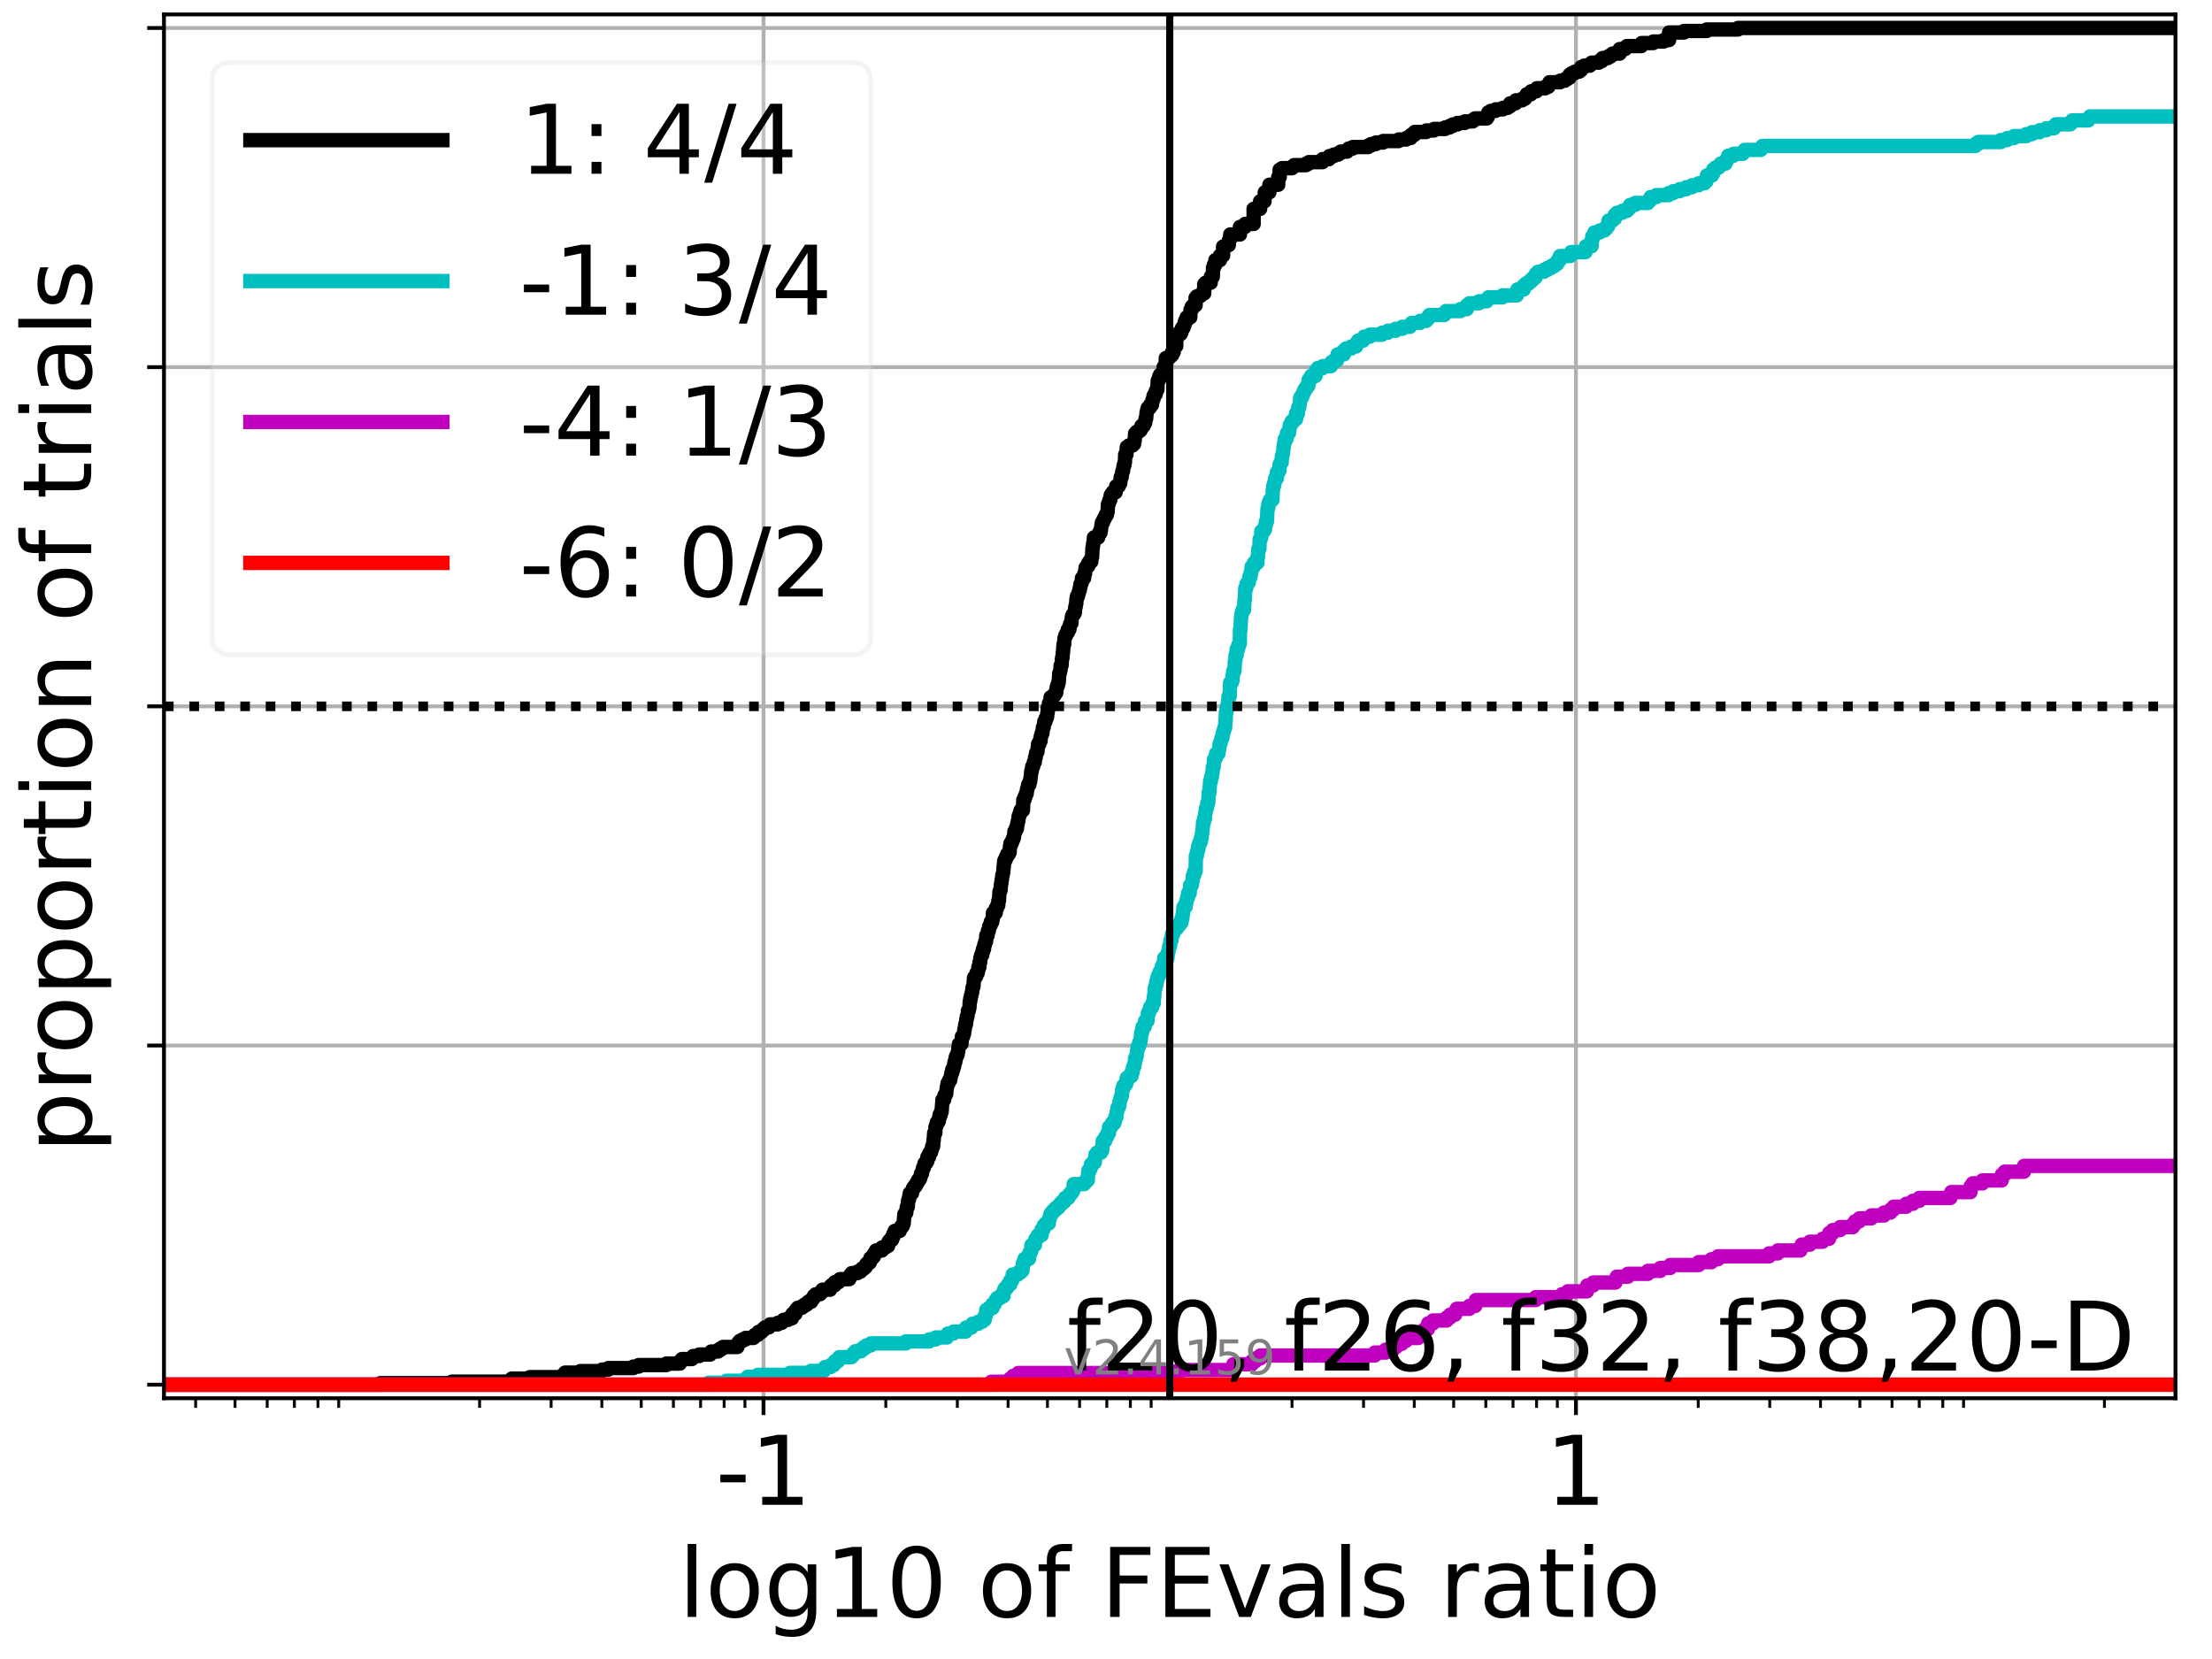 <?xml version="1.0" encoding="utf-8" standalone="no"?>
<!DOCTYPE svg PUBLIC "-//W3C//DTD SVG 1.1//EN"
  "http://www.w3.org/Graphics/SVG/1.1/DTD/svg11.dtd">
<!-- Created with matplotlib (https://matplotlib.org/) -->
<svg height="345.6pt" version="1.1" viewBox="0 0 460.8 345.6" width="460.8pt" xmlns="http://www.w3.org/2000/svg" xmlns:xlink="http://www.w3.org/1999/xlink">
 <defs>
  <style type="text/css">*{stroke-linecap:butt;stroke-linejoin:round;}</style>
 </defs>
 <g id="figure_1">
  <g id="patch_1">
   <path d="M 0 345.6 
L 460.8 345.6 
L 460.8 0 
L 0 0 
z
" style="fill:#ffffff;"/>
  </g>
  <g id="axes_1">
   <g id="patch_2">
    <path d="M 34.16 291.28 
L 453.192 291.28 
L 453.192 3 
L 34.16 3 
z
" style="fill:#ffffff;"/>
   </g>
   <g id="matplotlib.axis_1">
    <g id="xtick_1">
     <g id="line2d_1">
      <path clip-path="url(#pcb94d011ff)" d="M 159.055 291.28 
L 159.055 3 
" style="fill:none;stroke:#b0b0b0;stroke-linecap:square;stroke-width:0.8;"/>
     </g>
     <g id="line2d_2">
      <defs>
       <path d="M 0 0 
L 0 3.5 
" id="ma1a7abc8d4" style="stroke:#000000;stroke-width:0.8;"/>
      </defs>
      <g>
       <use style="stroke:#000000;stroke-width:0.8;" x="159.055" xlink:href="#ma1a7abc8d4" y="291.28"/>
      </g>
     </g>
     <g id="text_1">
      <!-- -1 -->
      <g transform="translate(149.084 313.477)scale(0.2 -0.2)">
       <defs>
        <path d="M 4.891 31.391 
L 31.203 31.391 
L 31.203 23.391 
L 4.891 23.391 
z
" id="DejaVuSans-45"/>
        <path d="M 12.406 8.297 
L 28.516 8.297 
L 28.516 63.922 
L 10.984 60.406 
L 10.984 69.391 
L 28.422 72.906 
L 38.281 72.906 
L 38.281 8.297 
L 54.391 8.297 
L 54.391 0 
L 12.406 0 
z
" id="DejaVuSans-49"/>
       </defs>
       <use xlink:href="#DejaVuSans-45"/>
       <use x="36.084" xlink:href="#DejaVuSans-49"/>
      </g>
     </g>
    </g>
    <g id="xtick_2">
     <g id="line2d_3">
      <path clip-path="url(#pcb94d011ff)" d="M 328.297 291.28 
L 328.297 3 
" style="fill:none;stroke:#b0b0b0;stroke-linecap:square;stroke-width:0.8;"/>
     </g>
     <g id="line2d_4">
      <g>
       <use style="stroke:#000000;stroke-width:0.8;" x="328.297" xlink:href="#ma1a7abc8d4" y="291.28"/>
      </g>
     </g>
     <g id="text_2">
      <!-- 1 -->
      <g transform="translate(321.935 313.477)scale(0.2 -0.2)">
       <use xlink:href="#DejaVuSans-49"/>
      </g>
     </g>
    </g>
    <g id="xtick_3">
     <g id="line2d_5">
      <defs>
       <path d="M 0 0 
L 0 2 
" id="mc6cd8122b0" style="stroke:#000000;stroke-width:0.6;"/>
      </defs>
      <g>
       <use style="stroke:#000000;stroke-width:0.6;" x="40.759" xlink:href="#mc6cd8122b0" y="291.28"/>
      </g>
     </g>
    </g>
    <g id="xtick_4">
     <g id="line2d_6">
      <g>
       <use style="stroke:#000000;stroke-width:0.6;" x="48.959" xlink:href="#mc6cd8122b0" y="291.28"/>
      </g>
     </g>
    </g>
    <g id="xtick_5">
     <g id="line2d_7">
      <g>
       <use style="stroke:#000000;stroke-width:0.6;" x="55.66" xlink:href="#mc6cd8122b0" y="291.28"/>
      </g>
     </g>
    </g>
    <g id="xtick_6">
     <g id="line2d_8">
      <g>
       <use style="stroke:#000000;stroke-width:0.6;" x="61.325" xlink:href="#mc6cd8122b0" y="291.28"/>
      </g>
     </g>
    </g>
    <g id="xtick_7">
     <g id="line2d_9">
      <g>
       <use style="stroke:#000000;stroke-width:0.6;" x="66.232" xlink:href="#mc6cd8122b0" y="291.28"/>
      </g>
     </g>
    </g>
    <g id="xtick_8">
     <g id="line2d_10">
      <g>
       <use style="stroke:#000000;stroke-width:0.6;" x="70.561" xlink:href="#mc6cd8122b0" y="291.28"/>
      </g>
     </g>
    </g>
    <g id="xtick_9">
     <g id="line2d_11">
      <g>
       <use style="stroke:#000000;stroke-width:0.6;" x="99.907" xlink:href="#mc6cd8122b0" y="291.28"/>
      </g>
     </g>
    </g>
    <g id="xtick_10">
     <g id="line2d_12">
      <g>
       <use style="stroke:#000000;stroke-width:0.6;" x="114.808" xlink:href="#mc6cd8122b0" y="291.28"/>
      </g>
     </g>
    </g>
    <g id="xtick_11">
     <g id="line2d_13">
      <g>
       <use style="stroke:#000000;stroke-width:0.6;" x="125.38" xlink:href="#mc6cd8122b0" y="291.28"/>
      </g>
     </g>
    </g>
    <g id="xtick_12">
     <g id="line2d_14">
      <g>
       <use style="stroke:#000000;stroke-width:0.6;" x="133.581" xlink:href="#mc6cd8122b0" y="291.28"/>
      </g>
     </g>
    </g>
    <g id="xtick_13">
     <g id="line2d_15">
      <g>
       <use style="stroke:#000000;stroke-width:0.6;" x="140.281" xlink:href="#mc6cd8122b0" y="291.28"/>
      </g>
     </g>
    </g>
    <g id="xtick_14">
     <g id="line2d_16">
      <g>
       <use style="stroke:#000000;stroke-width:0.6;" x="145.946" xlink:href="#mc6cd8122b0" y="291.28"/>
      </g>
     </g>
    </g>
    <g id="xtick_15">
     <g id="line2d_17">
      <g>
       <use style="stroke:#000000;stroke-width:0.6;" x="150.854" xlink:href="#mc6cd8122b0" y="291.28"/>
      </g>
     </g>
    </g>
    <g id="xtick_16">
     <g id="line2d_18">
      <g>
       <use style="stroke:#000000;stroke-width:0.6;" x="155.182" xlink:href="#mc6cd8122b0" y="291.28"/>
      </g>
     </g>
    </g>
    <g id="xtick_17">
     <g id="line2d_19">
      <g>
       <use style="stroke:#000000;stroke-width:0.6;" x="184.528" xlink:href="#mc6cd8122b0" y="291.28"/>
      </g>
     </g>
    </g>
    <g id="xtick_18">
     <g id="line2d_20">
      <g>
       <use style="stroke:#000000;stroke-width:0.6;" x="199.429" xlink:href="#mc6cd8122b0" y="291.28"/>
      </g>
     </g>
    </g>
    <g id="xtick_19">
     <g id="line2d_21">
      <g>
       <use style="stroke:#000000;stroke-width:0.6;" x="210.002" xlink:href="#mc6cd8122b0" y="291.28"/>
      </g>
     </g>
    </g>
    <g id="xtick_20">
     <g id="line2d_22">
      <g>
       <use style="stroke:#000000;stroke-width:0.6;" x="218.202" xlink:href="#mc6cd8122b0" y="291.28"/>
      </g>
     </g>
    </g>
    <g id="xtick_21">
     <g id="line2d_23">
      <g>
       <use style="stroke:#000000;stroke-width:0.6;" x="224.903" xlink:href="#mc6cd8122b0" y="291.28"/>
      </g>
     </g>
    </g>
    <g id="xtick_22">
     <g id="line2d_24">
      <g>
       <use style="stroke:#000000;stroke-width:0.6;" x="230.568" xlink:href="#mc6cd8122b0" y="291.28"/>
      </g>
     </g>
    </g>
    <g id="xtick_23">
     <g id="line2d_25">
      <g>
       <use style="stroke:#000000;stroke-width:0.6;" x="235.475" xlink:href="#mc6cd8122b0" y="291.28"/>
      </g>
     </g>
    </g>
    <g id="xtick_24">
     <g id="line2d_26">
      <g>
       <use style="stroke:#000000;stroke-width:0.6;" x="239.804" xlink:href="#mc6cd8122b0" y="291.28"/>
      </g>
     </g>
    </g>
    <g id="xtick_25">
     <g id="line2d_27">
      <g>
       <use style="stroke:#000000;stroke-width:0.6;" x="269.15" xlink:href="#mc6cd8122b0" y="291.28"/>
      </g>
     </g>
    </g>
    <g id="xtick_26">
     <g id="line2d_28">
      <g>
       <use style="stroke:#000000;stroke-width:0.6;" x="284.051" xlink:href="#mc6cd8122b0" y="291.28"/>
      </g>
     </g>
    </g>
    <g id="xtick_27">
     <g id="line2d_29">
      <g>
       <use style="stroke:#000000;stroke-width:0.6;" x="294.623" xlink:href="#mc6cd8122b0" y="291.28"/>
      </g>
     </g>
    </g>
    <g id="xtick_28">
     <g id="line2d_30">
      <g>
       <use style="stroke:#000000;stroke-width:0.6;" x="302.824" xlink:href="#mc6cd8122b0" y="291.28"/>
      </g>
     </g>
    </g>
    <g id="xtick_29">
     <g id="line2d_31">
      <g>
       <use style="stroke:#000000;stroke-width:0.6;" x="309.524" xlink:href="#mc6cd8122b0" y="291.28"/>
      </g>
     </g>
    </g>
    <g id="xtick_30">
     <g id="line2d_32">
      <g>
       <use style="stroke:#000000;stroke-width:0.6;" x="315.189" xlink:href="#mc6cd8122b0" y="291.28"/>
      </g>
     </g>
    </g>
    <g id="xtick_31">
     <g id="line2d_33">
      <g>
       <use style="stroke:#000000;stroke-width:0.6;" x="320.097" xlink:href="#mc6cd8122b0" y="291.28"/>
      </g>
     </g>
    </g>
    <g id="xtick_32">
     <g id="line2d_34">
      <g>
       <use style="stroke:#000000;stroke-width:0.6;" x="324.425" xlink:href="#mc6cd8122b0" y="291.28"/>
      </g>
     </g>
    </g>
    <g id="xtick_33">
     <g id="line2d_35">
      <g>
       <use style="stroke:#000000;stroke-width:0.6;" x="353.771" xlink:href="#mc6cd8122b0" y="291.28"/>
      </g>
     </g>
    </g>
    <g id="xtick_34">
     <g id="line2d_36">
      <g>
       <use style="stroke:#000000;stroke-width:0.6;" x="368.672" xlink:href="#mc6cd8122b0" y="291.28"/>
      </g>
     </g>
    </g>
    <g id="xtick_35">
     <g id="line2d_37">
      <g>
       <use style="stroke:#000000;stroke-width:0.6;" x="379.245" xlink:href="#mc6cd8122b0" y="291.28"/>
      </g>
     </g>
    </g>
    <g id="xtick_36">
     <g id="line2d_38">
      <g>
       <use style="stroke:#000000;stroke-width:0.6;" x="387.445" xlink:href="#mc6cd8122b0" y="291.28"/>
      </g>
     </g>
    </g>
    <g id="xtick_37">
     <g id="line2d_39">
      <g>
       <use style="stroke:#000000;stroke-width:0.6;" x="394.146" xlink:href="#mc6cd8122b0" y="291.28"/>
      </g>
     </g>
    </g>
    <g id="xtick_38">
     <g id="line2d_40">
      <g>
       <use style="stroke:#000000;stroke-width:0.6;" x="399.811" xlink:href="#mc6cd8122b0" y="291.28"/>
      </g>
     </g>
    </g>
    <g id="xtick_39">
     <g id="line2d_41">
      <g>
       <use style="stroke:#000000;stroke-width:0.6;" x="404.718" xlink:href="#mc6cd8122b0" y="291.28"/>
      </g>
     </g>
    </g>
    <g id="xtick_40">
     <g id="line2d_42">
      <g>
       <use style="stroke:#000000;stroke-width:0.6;" x="409.047" xlink:href="#mc6cd8122b0" y="291.28"/>
      </g>
     </g>
    </g>
    <g id="xtick_41">
     <g id="line2d_43">
      <g>
       <use style="stroke:#000000;stroke-width:0.6;" x="438.393" xlink:href="#mc6cd8122b0" y="291.28"/>
      </g>
     </g>
    </g>
    <g id="text_3">
     <!-- log10 of FEvals ratio -->
     <g transform="translate(141.371 336.833)scale(0.2 -0.2)">
      <defs>
       <path d="M 9.422 75.984 
L 18.406 75.984 
L 18.406 0 
L 9.422 0 
z
" id="DejaVuSans-108"/>
       <path d="M 30.609 48.391 
Q 23.391 48.391 19.188 42.75 
Q 14.984 37.109 14.984 27.297 
Q 14.984 17.484 19.156 11.844 
Q 23.344 6.203 30.609 6.203 
Q 37.797 6.203 41.984 11.859 
Q 46.188 17.531 46.188 27.297 
Q 46.188 37.016 41.984 42.703 
Q 37.797 48.391 30.609 48.391 
z
M 30.609 56 
Q 42.328 56 49.016 48.375 
Q 55.719 40.766 55.719 27.297 
Q 55.719 13.875 49.016 6.219 
Q 42.328 -1.422 30.609 -1.422 
Q 18.844 -1.422 12.172 6.219 
Q 5.516 13.875 5.516 27.297 
Q 5.516 40.766 12.172 48.375 
Q 18.844 56 30.609 56 
z
" id="DejaVuSans-111"/>
       <path d="M 45.406 27.984 
Q 45.406 37.75 41.375 43.109 
Q 37.359 48.484 30.078 48.484 
Q 22.859 48.484 18.828 43.109 
Q 14.797 37.75 14.797 27.984 
Q 14.797 18.266 18.828 12.891 
Q 22.859 7.516 30.078 7.516 
Q 37.359 7.516 41.375 12.891 
Q 45.406 18.266 45.406 27.984 
z
M 54.391 6.781 
Q 54.391 -7.172 48.188 -13.984 
Q 42 -20.797 29.203 -20.797 
Q 24.469 -20.797 20.266 -20.094 
Q 16.062 -19.391 12.109 -17.922 
L 12.109 -9.188 
Q 16.062 -11.328 19.922 -12.344 
Q 23.781 -13.375 27.781 -13.375 
Q 36.625 -13.375 41.016 -8.766 
Q 45.406 -4.156 45.406 5.172 
L 45.406 9.625 
Q 42.625 4.781 38.281 2.391 
Q 33.938 0 27.875 0 
Q 17.828 0 11.672 7.656 
Q 5.516 15.328 5.516 27.984 
Q 5.516 40.672 11.672 48.328 
Q 17.828 56 27.875 56 
Q 33.938 56 38.281 53.609 
Q 42.625 51.219 45.406 46.391 
L 45.406 54.688 
L 54.391 54.688 
z
" id="DejaVuSans-103"/>
       <path d="M 31.781 66.406 
Q 24.172 66.406 20.328 58.906 
Q 16.5 51.422 16.5 36.375 
Q 16.5 21.391 20.328 13.891 
Q 24.172 6.391 31.781 6.391 
Q 39.453 6.391 43.281 13.891 
Q 47.125 21.391 47.125 36.375 
Q 47.125 51.422 43.281 58.906 
Q 39.453 66.406 31.781 66.406 
z
M 31.781 74.219 
Q 44.047 74.219 50.516 64.516 
Q 56.984 54.828 56.984 36.375 
Q 56.984 17.969 50.516 8.266 
Q 44.047 -1.422 31.781 -1.422 
Q 19.531 -1.422 13.062 8.266 
Q 6.594 17.969 6.594 36.375 
Q 6.594 54.828 13.062 64.516 
Q 19.531 74.219 31.781 74.219 
z
" id="DejaVuSans-48"/>
       <path id="DejaVuSans-32"/>
       <path d="M 37.109 75.984 
L 37.109 68.5 
L 28.516 68.5 
Q 23.688 68.5 21.797 66.547 
Q 19.922 64.594 19.922 59.516 
L 19.922 54.688 
L 34.719 54.688 
L 34.719 47.703 
L 19.922 47.703 
L 19.922 0 
L 10.891 0 
L 10.891 47.703 
L 2.297 47.703 
L 2.297 54.688 
L 10.891 54.688 
L 10.891 58.5 
Q 10.891 67.625 15.141 71.797 
Q 19.391 75.984 28.609 75.984 
z
" id="DejaVuSans-102"/>
       <path d="M 9.812 72.906 
L 51.703 72.906 
L 51.703 64.594 
L 19.672 64.594 
L 19.672 43.109 
L 48.578 43.109 
L 48.578 34.812 
L 19.672 34.812 
L 19.672 0 
L 9.812 0 
z
" id="DejaVuSans-70"/>
       <path d="M 9.812 72.906 
L 55.906 72.906 
L 55.906 64.594 
L 19.672 64.594 
L 19.672 43.016 
L 54.391 43.016 
L 54.391 34.719 
L 19.672 34.719 
L 19.672 8.297 
L 56.781 8.297 
L 56.781 0 
L 9.812 0 
z
" id="DejaVuSans-69"/>
       <path d="M 2.984 54.688 
L 12.5 54.688 
L 29.594 8.797 
L 46.688 54.688 
L 56.203 54.688 
L 35.688 0 
L 23.484 0 
z
" id="DejaVuSans-118"/>
       <path d="M 34.281 27.484 
Q 23.391 27.484 19.188 25 
Q 14.984 22.516 14.984 16.5 
Q 14.984 11.719 18.141 8.906 
Q 21.297 6.109 26.703 6.109 
Q 34.188 6.109 38.703 11.406 
Q 43.219 16.703 43.219 25.484 
L 43.219 27.484 
z
M 52.203 31.203 
L 52.203 0 
L 43.219 0 
L 43.219 8.297 
Q 40.141 3.328 35.547 0.953 
Q 30.953 -1.422 24.312 -1.422 
Q 15.922 -1.422 10.953 3.297 
Q 6 8.016 6 15.922 
Q 6 25.141 12.172 29.828 
Q 18.359 34.516 30.609 34.516 
L 43.219 34.516 
L 43.219 35.406 
Q 43.219 41.609 39.141 45 
Q 35.062 48.391 27.688 48.391 
Q 23 48.391 18.547 47.266 
Q 14.109 46.141 10.016 43.891 
L 10.016 52.203 
Q 14.938 54.109 19.578 55.047 
Q 24.219 56 28.609 56 
Q 40.484 56 46.344 49.844 
Q 52.203 43.703 52.203 31.203 
z
" id="DejaVuSans-97"/>
       <path d="M 44.281 53.078 
L 44.281 44.578 
Q 40.484 46.531 36.375 47.5 
Q 32.281 48.484 27.875 48.484 
Q 21.188 48.484 17.844 46.438 
Q 14.5 44.391 14.5 40.281 
Q 14.5 37.156 16.891 35.375 
Q 19.281 33.594 26.516 31.984 
L 29.594 31.297 
Q 39.156 29.25 43.188 25.516 
Q 47.219 21.781 47.219 15.094 
Q 47.219 7.469 41.188 3.016 
Q 35.156 -1.422 24.609 -1.422 
Q 20.219 -1.422 15.453 -0.562 
Q 10.688 0.297 5.422 2 
L 5.422 11.281 
Q 10.406 8.688 15.234 7.391 
Q 20.062 6.109 24.812 6.109 
Q 31.156 6.109 34.562 8.281 
Q 37.984 10.453 37.984 14.406 
Q 37.984 18.062 35.516 20.016 
Q 33.062 21.969 24.703 23.781 
L 21.578 24.516 
Q 13.234 26.266 9.516 29.906 
Q 5.812 33.547 5.812 39.891 
Q 5.812 47.609 11.281 51.797 
Q 16.75 56 26.812 56 
Q 31.781 56 36.172 55.266 
Q 40.578 54.547 44.281 53.078 
z
" id="DejaVuSans-115"/>
       <path d="M 41.109 46.297 
Q 39.594 47.172 37.812 47.578 
Q 36.031 48 33.891 48 
Q 26.266 48 22.188 43.047 
Q 18.109 38.094 18.109 28.812 
L 18.109 0 
L 9.078 0 
L 9.078 54.688 
L 18.109 54.688 
L 18.109 46.188 
Q 20.953 51.172 25.484 53.578 
Q 30.031 56 36.531 56 
Q 37.453 56 38.578 55.875 
Q 39.703 55.766 41.062 55.516 
z
" id="DejaVuSans-114"/>
       <path d="M 18.312 70.219 
L 18.312 54.688 
L 36.812 54.688 
L 36.812 47.703 
L 18.312 47.703 
L 18.312 18.016 
Q 18.312 11.328 20.141 9.422 
Q 21.969 7.516 27.594 7.516 
L 36.812 7.516 
L 36.812 0 
L 27.594 0 
Q 17.188 0 13.234 3.875 
Q 9.281 7.766 9.281 18.016 
L 9.281 47.703 
L 2.688 47.703 
L 2.688 54.688 
L 9.281 54.688 
L 9.281 70.219 
z
" id="DejaVuSans-116"/>
       <path d="M 9.422 54.688 
L 18.406 54.688 
L 18.406 0 
L 9.422 0 
z
M 9.422 75.984 
L 18.406 75.984 
L 18.406 64.594 
L 9.422 64.594 
z
" id="DejaVuSans-105"/>
      </defs>
      <use xlink:href="#DejaVuSans-108"/>
      <use x="27.783" xlink:href="#DejaVuSans-111"/>
      <use x="88.965" xlink:href="#DejaVuSans-103"/>
      <use x="152.441" xlink:href="#DejaVuSans-49"/>
      <use x="216.064" xlink:href="#DejaVuSans-48"/>
      <use x="279.688" xlink:href="#DejaVuSans-32"/>
      <use x="311.475" xlink:href="#DejaVuSans-111"/>
      <use x="372.656" xlink:href="#DejaVuSans-102"/>
      <use x="407.861" xlink:href="#DejaVuSans-32"/>
      <use x="439.648" xlink:href="#DejaVuSans-70"/>
      <use x="497.168" xlink:href="#DejaVuSans-69"/>
      <use x="560.352" xlink:href="#DejaVuSans-118"/>
      <use x="619.531" xlink:href="#DejaVuSans-97"/>
      <use x="680.811" xlink:href="#DejaVuSans-108"/>
      <use x="708.594" xlink:href="#DejaVuSans-115"/>
      <use x="760.693" xlink:href="#DejaVuSans-32"/>
      <use x="792.48" xlink:href="#DejaVuSans-114"/>
      <use x="833.594" xlink:href="#DejaVuSans-97"/>
      <use x="894.873" xlink:href="#DejaVuSans-116"/>
      <use x="934.082" xlink:href="#DejaVuSans-105"/>
      <use x="961.865" xlink:href="#DejaVuSans-111"/>
     </g>
    </g>
   </g>
   <g id="matplotlib.axis_2">
    <g id="ytick_1">
     <g id="line2d_44">
      <path clip-path="url(#pcb94d011ff)" d="M 34.16 288.454 
L 453.192 288.454 
" style="fill:none;stroke:#b0b0b0;stroke-linecap:square;stroke-width:0.8;"/>
     </g>
     <g id="line2d_45">
      <defs>
       <path d="M 0 0 
L -3.5 0 
" id="m756dfcbfa4" style="stroke:#000000;stroke-width:0.8;"/>
      </defs>
      <g>
       <use style="stroke:#000000;stroke-width:0.8;" x="34.16" xlink:href="#m756dfcbfa4" y="288.454"/>
      </g>
     </g>
    </g>
    <g id="ytick_2">
     <g id="line2d_46">
      <path clip-path="url(#pcb94d011ff)" d="M 34.16 217.797 
L 453.192 217.797 
" style="fill:none;stroke:#b0b0b0;stroke-linecap:square;stroke-width:0.8;"/>
     </g>
     <g id="line2d_47">
      <g>
       <use style="stroke:#000000;stroke-width:0.8;" x="34.16" xlink:href="#m756dfcbfa4" y="217.797"/>
      </g>
     </g>
    </g>
    <g id="ytick_3">
     <g id="line2d_48">
      <path clip-path="url(#pcb94d011ff)" d="M 34.16 147.14 
L 453.192 147.14 
" style="fill:none;stroke:#b0b0b0;stroke-linecap:square;stroke-width:0.8;"/>
     </g>
     <g id="line2d_49">
      <g>
       <use style="stroke:#000000;stroke-width:0.8;" x="34.16" xlink:href="#m756dfcbfa4" y="147.14"/>
      </g>
     </g>
    </g>
    <g id="ytick_4">
     <g id="line2d_50">
      <path clip-path="url(#pcb94d011ff)" d="M 34.16 76.483 
L 453.192 76.483 
" style="fill:none;stroke:#b0b0b0;stroke-linecap:square;stroke-width:0.8;"/>
     </g>
     <g id="line2d_51">
      <g>
       <use style="stroke:#000000;stroke-width:0.8;" x="34.16" xlink:href="#m756dfcbfa4" y="76.483"/>
      </g>
     </g>
    </g>
    <g id="ytick_5">
     <g id="line2d_52">
      <path clip-path="url(#pcb94d011ff)" d="M 34.16 5.826 
L 453.192 5.826 
" style="fill:none;stroke:#b0b0b0;stroke-linecap:square;stroke-width:0.8;"/>
     </g>
     <g id="line2d_53">
      <g>
       <use style="stroke:#000000;stroke-width:0.8;" x="34.16" xlink:href="#m756dfcbfa4" y="5.826"/>
      </g>
     </g>
    </g>
    <g id="text_4">
     <!-- proportion of trials -->
     <g transform="translate(19.001 240.146)rotate(-90)scale(0.2 -0.2)">
      <defs>
       <path d="M 18.109 8.203 
L 18.109 -20.797 
L 9.078 -20.797 
L 9.078 54.688 
L 18.109 54.688 
L 18.109 46.391 
Q 20.953 51.266 25.266 53.625 
Q 29.594 56 35.594 56 
Q 45.562 56 51.781 48.094 
Q 58.016 40.188 58.016 27.297 
Q 58.016 14.406 51.781 6.484 
Q 45.562 -1.422 35.594 -1.422 
Q 29.594 -1.422 25.266 0.953 
Q 20.953 3.328 18.109 8.203 
z
M 48.688 27.297 
Q 48.688 37.203 44.609 42.844 
Q 40.531 48.484 33.406 48.484 
Q 26.266 48.484 22.188 42.844 
Q 18.109 37.203 18.109 27.297 
Q 18.109 17.391 22.188 11.75 
Q 26.266 6.109 33.406 6.109 
Q 40.531 6.109 44.609 11.75 
Q 48.688 17.391 48.688 27.297 
z
" id="DejaVuSans-112"/>
       <path d="M 54.891 33.016 
L 54.891 0 
L 45.906 0 
L 45.906 32.719 
Q 45.906 40.484 42.875 44.328 
Q 39.844 48.188 33.797 48.188 
Q 26.516 48.188 22.312 43.547 
Q 18.109 38.922 18.109 30.906 
L 18.109 0 
L 9.078 0 
L 9.078 54.688 
L 18.109 54.688 
L 18.109 46.188 
Q 21.344 51.125 25.703 53.562 
Q 30.078 56 35.797 56 
Q 45.219 56 50.047 50.172 
Q 54.891 44.344 54.891 33.016 
z
" id="DejaVuSans-110"/>
      </defs>
      <use xlink:href="#DejaVuSans-112"/>
      <use x="63.477" xlink:href="#DejaVuSans-114"/>
      <use x="102.34" xlink:href="#DejaVuSans-111"/>
      <use x="163.521" xlink:href="#DejaVuSans-112"/>
      <use x="226.998" xlink:href="#DejaVuSans-111"/>
      <use x="288.18" xlink:href="#DejaVuSans-114"/>
      <use x="329.293" xlink:href="#DejaVuSans-116"/>
      <use x="368.502" xlink:href="#DejaVuSans-105"/>
      <use x="396.285" xlink:href="#DejaVuSans-111"/>
      <use x="457.467" xlink:href="#DejaVuSans-110"/>
      <use x="520.846" xlink:href="#DejaVuSans-32"/>
      <use x="552.633" xlink:href="#DejaVuSans-111"/>
      <use x="613.814" xlink:href="#DejaVuSans-102"/>
      <use x="649.02" xlink:href="#DejaVuSans-32"/>
      <use x="680.807" xlink:href="#DejaVuSans-116"/>
      <use x="720.016" xlink:href="#DejaVuSans-114"/>
      <use x="761.129" xlink:href="#DejaVuSans-105"/>
      <use x="788.912" xlink:href="#DejaVuSans-97"/>
      <use x="850.191" xlink:href="#DejaVuSans-108"/>
      <use x="877.975" xlink:href="#DejaVuSans-115"/>
     </g>
    </g>
   </g>
   <g id="line2d_54">
    <path clip-path="url(#pcb94d011ff)" d="M 34.16 288.454 
L 79.22 288.454 
L 79.22 288.14 
L 94.121 288.14 
L 94.121 287.826 
L 106.327 287.826 
L 106.327 287.512 
L 106.592 287.512 
L 106.592 287.198 
L 110.358 287.198 
L 110.358 286.884 
L 117.02 286.884 
L 117.02 286.57 
L 117.494 286.57 
L 117.494 286.256 
L 117.721 286.256 
L 117.721 285.941 
L 120.871 285.941 
L 120.871 285.627 
L 125.418 285.627 
L 125.418 285.313 
L 126.718 285.313 
L 126.718 284.999 
L 131.921 284.999 
L 131.921 284.685 
L 133.042 284.685 
L 133.042 284.371 
L 138.808 284.371 
L 138.808 284.057 
L 141.62 284.057 
L 141.62 283.743 
L 141.769 283.743 
L 141.769 283.429 
L 142.061 283.429 
L 142.061 283.115 
L 144.127 283.115 
L 144.127 282.801 
L 144.392 282.801 
L 144.392 282.487 
L 145.645 282.487 
L 145.645 282.173 
L 147.943 282.173 
L 147.943 281.859 
L 148.158 281.859 
L 148.158 281.545 
L 149.577 281.545 
L 149.577 281.231 
L 150.061 281.231 
L 150.061 280.917 
L 150.574 280.917 
L 150.574 280.603 
L 153.608 280.603 
L 153.709 279.975 
L 153.826 279.975 
L 153.826 279.661 
L 154.091 279.661 
L 154.091 279.347 
L 154.676 279.347 
L 154.676 279.033 
L 155.294 279.033 
L 155.294 278.719 
L 156.962 278.719 
L 156.962 278.405 
L 157.241 278.405 
L 157.241 278.091 
L 157.857 278.091 
L 157.857 277.777 
L 158.011 277.777 
L 158.011 277.463 
L 158.671 277.463 
L 158.671 277.149 
L 158.999 277.149 
L 158.999 276.835 
L 159.341 276.835 
L 159.341 276.521 
L 160.149 276.521 
L 160.149 276.207 
L 160.415 276.207 
L 160.415 275.893 
L 162.01 275.893 
L 162.01 275.578 
L 162.844 275.578 
L 162.844 275.264 
L 163.218 275.264 
L 163.218 274.95 
L 164.181 274.95 
L 164.181 274.636 
L 164.962 274.636 
L 164.993 274.008 
L 165.093 274.008 
L 165.093 273.694 
L 165.7 273.694 
L 165.7 273.066 
L 165.915 273.066 
L 165.915 272.752 
L 166.18 272.752 
L 166.18 272.438 
L 167.049 272.438 
L 167.049 272.124 
L 167.5 272.124 
L 167.5 271.81 
L 168.029 271.81 
L 168.029 271.496 
L 168.37 271.496 
L 168.37 271.182 
L 168.984 271.182 
L 168.984 270.868 
L 169.168 270.868 
L 169.168 270.554 
L 169.434 270.554 
L 169.434 270.24 
L 169.578 270.24 
L 169.578 269.926 
L 169.947 269.926 
L 169.947 269.612 
L 170.821 269.612 
L 170.821 269.298 
L 171.119 269.298 
L 171.119 268.984 
L 171.316 268.984 
L 171.316 268.67 
L 172.913 268.67 
L 172.917 268.042 
L 173.2 268.042 
L 173.2 267.728 
L 173.9 267.728 
L 173.914 267.1 
L 174.694 267.1 
L 174.694 266.786 
L 174.95 266.786 
L 174.95 266.472 
L 176.911 266.472 
L 176.911 266.158 
L 177.082 266.158 
L 177.168 265.529 
L 177.433 265.529 
L 177.433 265.215 
L 178.625 265.215 
L 178.625 264.901 
L 179.241 264.901 
L 179.241 264.587 
L 179.569 264.587 
L 179.569 264.273 
L 179.994 264.273 
L 179.994 263.959 
L 180.335 263.959 
L 180.335 263.645 
L 180.459 263.645 
L 180.459 263.331 
L 180.78 263.331 
L 180.78 263.017 
L 181.199 263.017 
L 181.257 262.389 
L 181.328 262.389 
L 181.328 262.075 
L 181.784 262.075 
L 181.784 261.761 
L 182.049 261.761 
L 182.092 261.133 
L 182.401 261.133 
L 182.478 260.505 
L 183.713 260.505 
L 183.724 259.877 
L 184.468 259.877 
L 184.468 259.563 
L 185.002 259.563 
L 185.006 258.935 
L 185.119 258.935 
L 185.119 258.621 
L 185.384 258.621 
L 185.384 258.307 
L 185.815 258.307 
L 185.837 257.679 
L 186.097 257.679 
L 186.106 257.051 
L 186.371 257.051 
L 186.386 256.423 
L 187.433 256.423 
L 187.535 255.795 
L 187.726 255.795 
L 187.726 255.481 
L 188.016 255.481 
L 188.016 255.166 
L 188.133 255.166 
L 188.133 254.852 
L 188.26 254.852 
L 188.335 253.596 
L 188.373 253.596 
L 188.374 252.968 
L 188.617 252.968 
L 188.617 252.654 
L 188.781 252.654 
L 188.86 251.712 
L 188.921 251.712 
L 188.921 251.398 
L 189.117 251.398 
L 189.165 250.142 
L 189.268 250.142 
L 189.268 249.828 
L 189.383 249.828 
L 189.408 249.2 
L 189.522 249.2 
L 189.526 248.572 
L 189.988 248.572 
L 190.071 247.944 
L 190.138 247.944 
L 190.138 247.63 
L 190.315 247.63 
L 190.315 247.316 
L 190.558 247.316 
L 190.558 247.002 
L 190.802 247.002 
L 190.802 246.688 
L 190.964 246.688 
L 190.964 246.374 
L 191.155 246.374 
L 191.155 246.06 
L 191.317 246.06 
L 191.317 245.746 
L 191.561 245.746 
L 191.561 245.432 
L 191.712 245.432 
L 191.804 244.803 
L 191.859 244.803 
L 191.859 244.489 
L 192.061 244.489 
L 192.145 243.861 
L 192.2 243.861 
L 192.305 243.233 
L 192.465 243.233 
L 192.548 242.605 
L 192.633 242.605 
L 192.633 242.291 
L 192.951 242.291 
L 192.951 241.977 
L 193.145 241.977 
L 193.191 241.035 
L 193.526 241.035 
L 193.529 240.407 
L 193.691 240.407 
L 193.691 240.093 
L 193.935 240.093 
L 194.038 239.465 
L 194.133 239.465 
L 194.177 238.837 
L 194.378 238.837 
L 194.456 237.581 
L 194.503 237.581 
L 194.607 236.011 
L 194.848 236.011 
L 194.872 234.755 
L 195.004 234.755 
L 195.073 234.126 
L 195.159 234.126 
L 195.159 233.812 
L 195.447 233.812 
L 195.447 233.498 
L 195.591 233.498 
L 195.622 232.87 
L 195.727 232.87 
L 195.736 232.242 
L 195.971 232.242 
L 196.022 231.614 
L 196.154 231.614 
L 196.259 230.044 
L 196.275 230.044 
L 196.328 229.102 
L 196.672 229.102 
L 196.771 228.16 
L 196.982 228.16 
L 196.982 227.846 
L 197.115 227.846 
L 197.22 226.59 
L 197.273 226.59 
L 197.359 225.962 
L 197.4 225.962 
L 197.4 225.648 
L 197.602 225.648 
L 197.602 225.334 
L 197.726 225.334 
L 197.726 225.02 
L 197.944 225.02 
L 198.017 224.392 
L 198.072 224.392 
L 198.144 223.763 
L 198.203 223.763 
L 198.203 223.449 
L 198.369 223.449 
L 198.369 222.821 
L 198.558 222.821 
L 198.638 222.193 
L 198.762 222.193 
L 198.835 221.251 
L 199.002 221.251 
L 199.08 220.309 
L 199.194 220.309 
L 199.194 219.995 
L 199.356 219.995 
L 199.356 219.681 
L 199.482 219.681 
L 199.561 219.053 
L 199.615 219.053 
L 199.663 218.111 
L 199.773 218.111 
L 199.775 217.483 
L 200.284 217.483 
L 200.391 215.913 
L 200.65 215.913 
L 200.739 215.285 
L 200.834 215.285 
L 200.92 214.343 
L 200.983 214.343 
L 201.087 213.4 
L 201.225 213.4 
L 201.286 212.458 
L 201.357 212.458 
L 201.392 211.83 
L 201.52 211.83 
L 201.625 210.888 
L 201.635 210.888 
L 201.635 210.574 
L 201.809 210.574 
L 201.918 209.946 
L 201.95 209.946 
L 202.017 208.69 
L 202.096 208.69 
L 202.113 208.062 
L 202.208 208.062 
L 202.261 207.434 
L 202.34 207.434 
L 202.427 206.806 
L 202.497 206.806 
L 202.583 205.864 
L 202.661 205.864 
L 202.661 205.55 
L 202.78 205.55 
L 202.881 203.98 
L 202.902 203.98 
L 202.902 203.665 
L 203.198 203.665 
L 203.198 203.351 
L 203.367 203.351 
L 203.417 202.723 
L 203.662 202.723 
L 203.761 202.095 
L 203.811 202.095 
L 203.815 201.467 
L 204.025 201.467 
L 204.031 200.525 
L 204.18 200.525 
L 204.223 199.583 
L 204.309 199.583 
L 204.396 198.955 
L 204.61 198.955 
L 204.64 198.327 
L 204.775 198.327 
L 204.776 197.699 
L 204.994 197.699 
L 205.056 196.757 
L 205.197 196.757 
L 205.258 196.129 
L 205.413 196.129 
L 205.459 194.873 
L 205.732 194.873 
L 205.801 193.931 
L 205.978 193.931 
L 206.052 192.988 
L 206.243 192.988 
L 206.243 192.674 
L 206.404 192.674 
L 206.405 192.046 
L 206.705 192.046 
L 206.744 191.418 
L 206.821 191.418 
L 206.856 190.162 
L 207.43 190.162 
L 207.449 189.22 
L 207.682 189.22 
L 207.761 188.592 
L 207.953 188.592 
L 207.976 187.65 
L 208.1 187.65 
L 208.209 185.766 
L 208.326 185.766 
L 208.326 185.452 
L 208.44 185.452 
L 208.513 184.196 
L 208.57 184.196 
L 208.674 183.254 
L 208.718 183.254 
L 208.797 182.311 
L 208.888 182.311 
L 208.966 181.683 
L 209 181.683 
L 209.079 180.427 
L 209.133 180.427 
L 209.181 179.485 
L 209.257 179.485 
L 209.257 179.171 
L 209.466 179.171 
L 209.545 178.543 
L 209.764 178.543 
L 209.829 177.915 
L 210.162 177.915 
L 210.162 177.601 
L 210.316 177.601 
L 210.395 176.345 
L 210.467 176.345 
L 210.495 175.717 
L 210.739 175.717 
L 210.739 175.403 
L 210.854 175.403 
L 210.854 175.089 
L 210.982 175.089 
L 210.982 174.775 
L 211.114 174.775 
L 211.114 174.461 
L 211.229 174.461 
L 211.319 173.205 
L 211.563 173.205 
L 211.612 172.576 
L 211.856 172.576 
L 211.902 171.634 
L 212.003 171.634 
L 212.042 171.006 
L 212.147 171.006 
L 212.19 170.064 
L 212.297 170.064 
L 212.297 169.75 
L 212.435 169.75 
L 212.503 169.122 
L 212.61 169.122 
L 212.61 168.808 
L 213.1 168.808 
L 213.176 166.61 
L 213.415 166.61 
L 213.452 165.982 
L 213.618 165.982 
L 213.698 165.354 
L 213.874 165.354 
L 213.946 164.412 
L 214.036 164.412 
L 214.118 163.784 
L 214.178 163.784 
L 214.178 163.47 
L 214.433 163.47 
L 214.478 162.842 
L 214.596 162.842 
L 214.687 161.899 
L 214.726 161.899 
L 214.828 160.643 
L 214.932 160.643 
L 215.026 159.701 
L 215.214 159.701 
L 215.305 159.073 
L 215.374 159.073 
L 215.374 158.759 
L 215.565 158.759 
L 215.618 157.817 
L 215.745 157.817 
L 215.836 156.875 
L 215.99 156.875 
L 215.99 156.561 
L 216.126 156.561 
L 216.184 155.619 
L 216.251 155.619 
L 216.251 154.991 
L 216.519 154.991 
L 216.578 154.363 
L 216.763 154.363 
L 216.812 153.421 
L 216.899 153.421 
L 216.989 152.793 
L 217.144 152.793 
L 217.226 151.85 
L 217.259 151.85 
L 217.259 151.536 
L 217.405 151.536 
L 217.515 150.594 
L 217.552 150.594 
L 217.552 150.28 
L 217.802 150.28 
L 217.842 149.652 
L 218.019 149.652 
L 218.019 149.338 
L 218.131 149.338 
L 218.202 148.396 
L 218.263 148.396 
L 218.264 147.454 
L 218.508 147.454 
L 218.518 146.512 
L 218.769 146.512 
L 218.86 145.256 
L 219.317 145.256 
L 219.317 144.942 
L 219.634 144.942 
L 219.634 144.628 
L 219.814 144.628 
L 219.814 144.314 
L 220.033 144.314 
L 220.115 143.372 
L 220.161 143.372 
L 220.161 143.058 
L 220.277 143.058 
L 220.277 142.744 
L 220.405 142.744 
L 220.467 142.116 
L 220.561 142.116 
L 220.667 140.231 
L 220.777 140.231 
L 220.878 139.603 
L 220.926 139.603 
L 220.949 138.661 
L 221.134 138.661 
L 221.241 137.091 
L 221.325 137.091 
L 221.415 135.835 
L 221.454 135.835 
L 221.548 134.265 
L 221.686 134.265 
L 221.731 133.009 
L 221.82 133.009 
L 221.918 132.381 
L 222.074 132.381 
L 222.074 132.067 
L 222.253 132.067 
L 222.253 131.753 
L 222.457 131.753 
L 222.459 131.124 
L 222.773 131.124 
L 222.877 130.182 
L 222.977 130.182 
L 222.977 129.868 
L 223.188 129.868 
L 223.275 128.612 
L 223.341 128.612 
L 223.341 128.298 
L 223.504 128.298 
L 223.504 127.984 
L 223.721 127.984 
L 223.721 127.67 
L 223.901 127.67 
L 224.002 126.414 
L 224.087 126.414 
L 224.147 125.786 
L 224.204 125.786 
L 224.235 124.844 
L 224.317 124.844 
L 224.348 124.216 
L 224.559 124.216 
L 224.641 123.588 
L 224.72 123.588 
L 224.824 122.96 
L 224.932 122.96 
L 224.964 122.332 
L 225.06 122.332 
L 225.06 121.704 
L 225.22 121.704 
L 225.22 121.389 
L 225.351 121.389 
L 225.385 120.447 
L 225.833 120.447 
L 225.883 119.505 
L 226.03 119.505 
L 226.123 118.563 
L 226.149 118.563 
L 226.149 118.249 
L 226.38 118.249 
L 226.38 117.935 
L 226.704 117.935 
L 226.704 117.307 
L 226.904 117.307 
L 226.904 116.993 
L 227.334 116.993 
L 227.387 116.051 
L 227.511 116.051 
L 227.578 114.167 
L 227.642 114.167 
L 227.717 113.225 
L 227.78 113.225 
L 227.834 112.597 
L 227.893 112.597 
L 227.893 111.969 
L 228.775 111.969 
L 228.775 111.341 
L 228.954 111.341 
L 228.954 111.026 
L 229.236 111.026 
L 229.236 110.398 
L 229.365 110.398 
L 229.475 109.142 
L 229.549 109.142 
L 229.549 108.828 
L 229.79 108.828 
L 229.88 108.2 
L 230.049 108.2 
L 230.049 107.886 
L 230.218 107.886 
L 230.218 107.572 
L 230.353 107.572 
L 230.353 107.258 
L 230.585 107.258 
L 230.66 106.63 
L 230.735 106.63 
L 230.806 105.06 
L 230.931 105.06 
L 230.931 104.746 
L 231.049 104.746 
L 231.135 104.118 
L 231.293 104.118 
L 231.378 103.176 
L 231.565 103.176 
L 231.565 102.862 
L 231.782 102.862 
L 231.782 102.548 
L 232.399 102.548 
L 232.493 101.606 
L 232.519 101.606 
L 232.519 101.292 
L 233.049 101.292 
L 233.049 100.978 
L 233.19 100.978 
L 233.19 100.663 
L 233.362 100.663 
L 233.467 99.407 
L 233.654 99.407 
L 233.756 98.465 
L 233.808 98.465 
L 233.808 98.151 
L 233.945 98.151 
L 234.034 97.209 
L 234.101 97.209 
L 234.101 96.895 
L 234.233 96.895 
L 234.281 96.267 
L 234.349 96.267 
L 234.392 94.697 
L 234.655 94.697 
L 234.737 93.127 
L 235.15 93.127 
L 235.15 92.813 
L 235.917 92.813 
L 235.917 92.499 
L 236.239 92.499 
L 236.239 91.871 
L 236.364 91.871 
L 236.469 90.3 
L 236.73 90.3 
L 236.73 89.986 
L 237.177 89.986 
L 237.177 89.672 
L 237.588 89.672 
L 237.588 89.358 
L 237.749 89.358 
L 237.788 88.73 
L 238.235 88.73 
L 238.235 88.416 
L 238.349 88.416 
L 238.349 88.102 
L 238.562 88.102 
L 238.653 87.16 
L 238.769 87.16 
L 238.854 85.904 
L 238.91 85.904 
L 239.009 85.276 
L 239.12 85.276 
L 239.12 84.962 
L 239.522 84.962 
L 239.613 84.334 
L 239.971 84.334 
L 240.062 83.392 
L 240.173 83.392 
L 240.173 83.078 
L 240.306 83.078 
L 240.306 82.45 
L 240.509 82.45 
L 240.509 82.136 
L 240.753 82.136 
L 240.753 81.508 
L 240.891 81.508 
L 240.891 81.194 
L 241.101 81.194 
L 241.174 79.309 
L 241.36 79.309 
L 241.36 78.995 
L 241.509 78.995 
L 241.509 78.367 
L 241.658 78.367 
L 241.658 78.053 
L 242.155 78.053 
L 242.204 77.425 
L 242.401 77.425 
L 242.401 76.483 
L 242.65 76.483 
L 242.65 76.169 
L 242.827 76.169 
L 242.857 74.599 
L 243.519 74.599 
L 243.519 74.285 
L 243.838 74.285 
L 243.838 73.971 
L 244.176 73.971 
L 244.176 73.343 
L 244.502 73.343 
L 244.502 72.401 
L 244.792 72.401 
L 244.792 72.087 
L 245.032 72.087 
L 245.032 70.517 
L 245.156 70.517 
L 245.156 69.888 
L 245.268 69.888 
L 245.268 69.574 
L 245.95 69.574 
L 245.95 69.26 
L 246.111 69.26 
L 246.111 68.632 
L 246.243 68.632 
L 246.243 68.318 
L 246.533 68.318 
L 246.63 67.69 
L 246.763 67.69 
L 246.822 67.062 
L 246.928 67.062 
L 246.928 66.748 
L 247.202 66.748 
L 247.209 66.12 
L 247.949 66.12 
L 248.005 64.55 
L 248.246 64.55 
L 248.246 63.922 
L 248.505 63.922 
L 248.505 63.608 
L 249.064 63.608 
L 249.064 62.038 
L 249.319 62.038 
L 249.319 61.724 
L 249.979 61.724 
L 249.979 61.41 
L 250.376 61.41 
L 250.376 61.096 
L 250.86 61.096 
L 250.86 59.211 
L 251.15 59.211 
L 251.15 58.897 
L 252.209 58.897 
L 252.245 57.641 
L 252.65 57.641 
L 252.696 55.757 
L 252.895 55.757 
L 252.895 55.129 
L 253.189 55.129 
L 253.189 54.187 
L 254.144 54.187 
L 254.144 53.245 
L 254.792 53.245 
L 254.797 51.361 
L 255.454 51.361 
L 255.454 51.047 
L 255.982 51.047 
L 255.982 50.105 
L 256.12 50.105 
L 256.12 49.791 
L 256.279 49.791 
L 256.279 48.848 
L 258.3 48.848 
L 258.3 47.278 
L 259.351 47.278 
L 259.385 46.65 
L 261.156 46.65 
L 261.156 43.51 
L 262.504 43.51 
L 262.504 41.94 
L 263.416 41.94 
L 263.484 40.056 
L 264.439 40.056 
L 264.439 38.485 
L 266.277 38.485 
L 266.277 36.915 
L 266.575 36.915 
L 266.575 35.345 
L 267.049 35.345 
L 267.049 35.031 
L 269.15 35.031 
L 269.15 34.717 
L 269.582 34.717 
L 269.582 34.403 
L 272.081 34.403 
L 272.081 34.089 
L 272.652 34.089 
L 272.652 33.775 
L 275.508 33.775 
L 275.508 33.147 
L 276.857 33.147 
L 276.92 32.519 
L 277.837 32.519 
L 277.837 32.205 
L 278.792 32.205 
L 278.792 31.891 
L 279.281 31.891 
L 279.281 31.577 
L 280.63 31.577 
L 280.63 31.263 
L 280.927 31.263 
L 280.927 30.949 
L 281.78 30.949 
L 281.78 30.635 
L 285.002 30.635 
L 285.002 30.321 
L 285.604 30.321 
L 285.604 30.007 
L 286.619 30.007 
L 286.619 29.693 
L 288.103 29.693 
L 288.103 29.379 
L 291.37 29.379 
L 291.37 29.065 
L 292.943 29.065 
L 292.943 28.751 
L 293.869 28.751 
L 293.92 28.122 
L 294.623 28.122 
L 294.701 27.494 
L 297.122 27.494 
L 297.122 27.18 
L 298.709 27.18 
L 298.709 26.866 
L 301.025 26.866 
L 301.025 26.552 
L 301.962 26.552 
L 301.962 26.238 
L 302.623 26.238 
L 302.623 25.924 
L 303.619 25.924 
L 303.619 25.61 
L 305.122 25.61 
L 305.122 25.296 
L 306.791 25.296 
L 306.791 24.982 
L 307.239 24.982 
L 307.239 24.668 
L 309.738 24.668 
L 309.738 24.354 
L 309.943 24.354 
L 310.044 23.412 
L 310.574 23.412 
L 310.574 23.098 
L 311.561 23.098 
L 311.561 22.784 
L 313.073 22.784 
L 313.073 22.47 
L 314.06 22.47 
L 314.06 22.156 
L 314.572 22.156 
L 314.577 21.528 
L 315.708 21.528 
L 315.781 20.9 
L 317.071 20.9 
L 317.071 20.586 
L 317.655 20.586 
L 317.655 20.272 
L 317.912 20.272 
L 317.912 19.958 
L 318.043 19.958 
L 318.043 19.644 
L 318.9 19.644 
L 318.962 19.016 
L 320.062 19.016 
L 320.154 18.387 
L 321.911 18.387 
L 321.911 18.073 
L 322.561 18.073 
L 322.659 17.445 
L 322.784 17.445 
L 322.784 17.131 
L 324.993 17.131 
L 324.993 16.817 
L 325.994 16.817 
L 325.994 16.503 
L 326.476 16.503 
L 326.476 16.189 
L 326.961 16.189 
L 326.982 15.561 
L 327.4 15.561 
L 327.4 15.247 
L 328.054 15.247 
L 328.054 14.933 
L 328.975 14.933 
L 328.975 14.619 
L 329.372 14.619 
L 329.372 13.991 
L 329.993 13.991 
L 329.993 13.677 
L 331.187 13.677 
L 331.187 13.363 
L 331.577 13.363 
L 331.577 13.049 
L 333.075 13.049 
L 333.075 12.735 
L 333.687 12.735 
L 333.687 12.421 
L 333.815 12.421 
L 333.815 12.107 
L 334.912 12.107 
L 334.912 11.793 
L 335.482 11.793 
L 335.482 11.479 
L 335.9 11.479 
L 335.9 11.165 
L 337.406 11.165 
L 337.406 10.223 
L 338.526 10.223 
L 338.526 9.909 
L 338.911 9.909 
L 338.911 9.595 
L 341.897 9.595 
L 341.993 8.967 
L 344.4 8.967 
L 344.4 8.653 
L 346.608 8.653 
L 346.608 8.339 
L 347.701 8.339 
L 347.701 6.768 
L 350.815 6.768 
L 350.815 6.454 
L 355.526 6.454 
L 355.526 6.14 
L 362.053 6.14 
L 362.053 5.826 
L 453.192 5.826 
L 453.192 5.826 
" style="fill:none;stroke:#000000;stroke-linecap:square;stroke-width:3;"/>
   </g>
   <g id="line2d_55">
    <path clip-path="url(#pcb94d011ff)" style="fill:none;stroke:#000000;stroke-linecap:square;stroke-width:3;"/>
   </g>
   <g id="line2d_56">
    <path clip-path="url(#pcb94d011ff)" d="M 34.16 288.454 
L 147.629 288.454 
L 147.629 288.044 
L 151.322 288.044 
L 151.322 287.635 
L 155.288 287.635 
L 155.288 287.225 
L 155.77 287.225 
L 155.77 286.815 
L 157.864 286.815 
L 157.864 286.406 
L 164.554 286.406 
L 164.554 285.996 
L 168.914 285.996 
L 168.914 285.586 
L 171.638 285.586 
L 171.638 285.177 
L 171.888 285.177 
L 171.888 284.767 
L 173.043 284.767 
L 173.043 284.358 
L 173.725 284.358 
L 173.725 283.948 
L 173.95 283.948 
L 173.95 283.538 
L 174.616 283.538 
L 174.616 283.129 
L 174.836 283.129 
L 174.836 282.719 
L 177.371 282.719 
L 177.371 282.31 
L 177.777 282.31 
L 177.777 281.9 
L 178.179 281.9 
L 178.179 281.49 
L 179.358 281.49 
L 179.358 281.081 
L 179.903 281.081 
L 179.903 280.671 
L 180.501 280.671 
L 180.501 280.262 
L 181.427 280.262 
L 181.427 279.852 
L 188.695 279.852 
L 188.695 279.442 
L 193.56 279.442 
L 193.56 279.033 
L 194.922 279.033 
L 194.922 278.623 
L 197.252 278.623 
L 197.252 278.214 
L 197.466 278.214 
L 197.466 277.804 
L 198.614 277.804 
L 198.614 277.394 
L 201.158 277.394 
L 201.219 276.575 
L 202.343 276.575 
L 202.343 276.166 
L 202.581 276.166 
L 202.581 275.756 
L 203.795 275.756 
L 203.795 275.346 
L 204.611 275.346 
L 204.611 274.937 
L 205.125 274.937 
L 205.157 274.118 
L 205.349 274.118 
L 205.455 272.889 
L 206.035 272.889 
L 206.035 272.479 
L 206.772 272.479 
L 206.772 271.66 
L 207.212 271.66 
L 207.212 271.25 
L 207.414 271.25 
L 207.414 270.841 
L 207.701 270.841 
L 207.701 270.431 
L 208.308 270.431 
L 208.308 270.022 
L 209.042 270.022 
L 209.147 268.793 
L 209.321 268.793 
L 209.321 268.383 
L 209.734 268.383 
L 209.734 267.973 
L 210.002 267.973 
L 210.002 267.564 
L 210.464 267.564 
L 210.464 266.745 
L 210.859 266.745 
L 210.904 265.925 
L 210.97 265.925 
L 210.97 265.516 
L 212.001 265.516 
L 212.001 265.106 
L 212.578 265.106 
L 212.578 264.697 
L 213.008 264.697 
L 213.114 263.058 
L 213.395 263.058 
L 213.426 262.239 
L 214.367 262.239 
L 214.431 261.01 
L 214.663 261.01 
L 214.663 260.601 
L 214.845 260.601 
L 214.871 259.372 
L 215.584 259.372 
L 215.689 258.143 
L 215.967 258.143 
L 215.967 257.733 
L 216.207 257.733 
L 216.207 257.324 
L 216.98 257.324 
L 217.006 256.095 
L 217.393 256.095 
L 217.447 255.276 
L 217.818 255.276 
L 217.818 254.866 
L 218.479 254.866 
L 218.543 254.047 
L 218.629 254.047 
L 218.629 253.637 
L 218.751 253.637 
L 218.851 252.818 
L 219.18 252.818 
L 219.18 252.408 
L 219.556 252.408 
L 219.556 251.999 
L 219.969 251.999 
L 219.969 251.589 
L 220.479 251.589 
L 220.479 251.18 
L 220.822 251.18 
L 220.822 250.77 
L 221.205 250.77 
L 221.205 250.36 
L 221.724 250.36 
L 221.724 249.951 
L 221.884 249.951 
L 221.884 249.541 
L 222.566 249.541 
L 222.566 249.132 
L 222.791 249.132 
L 222.791 248.722 
L 223.151 248.722 
L 223.151 248.312 
L 223.457 248.312 
L 223.457 247.903 
L 223.628 247.903 
L 223.677 246.674 
L 225.833 246.674 
L 225.833 246.264 
L 226.212 246.264 
L 226.212 245.855 
L 226.601 245.855 
L 226.687 244.216 
L 226.739 244.216 
L 226.739 243.807 
L 227.02 243.807 
L 227.02 243.397 
L 227.195 243.397 
L 227.263 242.578 
L 227.635 242.578 
L 227.635 242.168 
L 228.056 242.168 
L 228.167 240.94 
L 228.199 240.94 
L 228.199 240.53 
L 228.497 240.53 
L 228.497 240.12 
L 229.342 240.12 
L 229.342 239.711 
L 229.593 239.711 
L 229.66 238.482 
L 229.713 238.482 
L 229.739 237.663 
L 230.235 237.663 
L 230.268 236.843 
L 230.606 236.843 
L 230.606 236.434 
L 230.735 236.434 
L 230.735 236.024 
L 231.019 236.024 
L 231.03 234.795 
L 231.471 234.795 
L 231.471 234.386 
L 231.64 234.386 
L 231.64 233.976 
L 232.14 233.976 
L 232.14 233.567 
L 232.255 233.567 
L 232.323 232.747 
L 232.548 232.747 
L 232.647 231.519 
L 232.739 231.519 
L 232.823 230.699 
L 233.048 230.699 
L 233.048 230.29 
L 233.195 230.29 
L 233.214 229.471 
L 233.322 229.471 
L 233.433 228.651 
L 233.579 228.651 
L 233.579 228.242 
L 233.714 228.242 
L 233.752 227.013 
L 233.933 227.013 
L 233.992 226.194 
L 234.347 226.194 
L 234.347 225.784 
L 234.616 225.784 
L 234.72 224.555 
L 235.229 224.555 
L 235.229 224.146 
L 235.729 224.146 
L 235.752 223.327 
L 235.969 223.327 
L 235.987 222.507 
L 236.124 222.507 
L 236.124 222.098 
L 236.312 222.098 
L 236.375 221.279 
L 236.435 221.279 
L 236.469 220.459 
L 236.659 220.459 
L 236.659 220.05 
L 236.776 220.05 
L 236.875 218.821 
L 236.951 218.821 
L 237.032 218.002 
L 237.276 218.002 
L 237.326 217.182 
L 237.545 217.182 
L 237.623 216.363 
L 237.675 216.363 
L 237.728 215.134 
L 237.917 215.134 
L 237.956 214.315 
L 238.029 214.315 
L 238.029 213.906 
L 238.456 213.906 
L 238.547 212.677 
L 239.045 212.677 
L 239.129 211.038 
L 239.361 211.038 
L 239.361 210.629 
L 239.486 210.629 
L 239.486 210.219 
L 239.598 210.219 
L 239.598 209.81 
L 240.024 209.81 
L 240.081 208.99 
L 240.341 208.99 
L 240.341 207.762 
L 240.453 207.762 
L 240.524 206.123 
L 240.582 206.123 
L 240.582 205.714 
L 240.744 205.714 
L 240.744 205.304 
L 240.859 205.304 
L 240.888 204.485 
L 241.018 204.485 
L 241.097 203.665 
L 241.261 203.665 
L 241.261 203.256 
L 241.431 203.256 
L 241.431 202.846 
L 241.594 202.846 
L 241.594 202.437 
L 241.98 202.437 
L 242.068 201.208 
L 242.351 201.208 
L 242.44 200.389 
L 242.536 200.389 
L 242.536 199.569 
L 243.21 199.569 
L 243.304 198.341 
L 243.408 198.341 
L 243.514 197.521 
L 243.582 197.521 
L 243.582 197.112 
L 243.733 197.112 
L 243.836 195.883 
L 244.036 195.883 
L 244.136 194.654 
L 244.374 194.654 
L 244.374 194.245 
L 244.508 194.245 
L 244.527 193.425 
L 245.168 193.425 
L 245.168 193.016 
L 245.44 193.016 
L 245.44 192.606 
L 245.803 192.606 
L 245.803 192.197 
L 246.123 192.197 
L 246.123 191.377 
L 246.294 191.377 
L 246.348 190.558 
L 246.415 190.558 
L 246.52 189.329 
L 246.551 189.329 
L 246.551 188.92 
L 246.984 188.92 
L 247.014 188.101 
L 247.136 188.101 
L 247.233 187.281 
L 247.349 187.281 
L 247.349 186.872 
L 247.513 186.872 
L 247.516 186.052 
L 247.837 186.052 
L 247.931 184.414 
L 248.277 184.414 
L 248.374 183.595 
L 248.43 183.595 
L 248.519 182.366 
L 248.745 182.366 
L 248.803 181.547 
L 249.064 181.547 
L 249.125 178.27 
L 249.328 178.27 
L 249.374 177.451 
L 249.466 177.451 
L 249.466 177.041 
L 249.621 177.041 
L 249.621 176.222 
L 249.769 176.222 
L 249.769 175.812 
L 249.92 175.812 
L 249.92 175.403 
L 250.136 175.403 
L 250.175 174.584 
L 250.334 174.584 
L 250.413 173.355 
L 250.468 173.355 
L 250.577 172.126 
L 250.603 172.126 
L 250.63 171.307 
L 250.799 171.307 
L 250.827 170.487 
L 251.025 170.487 
L 251.079 169.259 
L 251.151 169.259 
L 251.213 168.439 
L 251.376 168.439 
L 251.376 168.03 
L 251.494 168.03 
L 251.518 167.211 
L 251.708 167.211 
L 251.796 165.163 
L 251.93 165.163 
L 252.036 163.524 
L 252.042 163.524 
L 252.093 162.705 
L 252.261 162.705 
L 252.301 161.886 
L 252.455 161.886 
L 252.505 161.067 
L 252.599 161.067 
L 252.638 159.838 
L 252.818 159.838 
L 252.903 158.199 
L 253.137 158.199 
L 253.137 157.79 
L 253.321 157.79 
L 253.344 156.971 
L 253.824 156.971 
L 253.897 156.151 
L 253.971 156.151 
L 254.079 154.922 
L 254.249 154.922 
L 254.356 154.103 
L 254.469 154.103 
L 254.469 153.694 
L 254.655 153.694 
L 254.707 152.874 
L 254.797 152.874 
L 254.797 152.465 
L 254.91 152.465 
L 254.91 152.055 
L 255.056 152.055 
L 255.056 151.646 
L 255.203 151.646 
L 255.301 150.007 
L 255.353 150.007 
L 255.367 148.369 
L 255.494 148.369 
L 255.605 147.14 
L 255.76 147.14 
L 255.852 145.911 
L 255.893 145.911 
L 255.919 145.092 
L 256.162 145.092 
L 256.254 142.225 
L 256.606 142.225 
L 256.606 141.815 
L 256.75 141.815 
L 256.79 140.586 
L 256.878 140.586 
L 256.897 139.767 
L 257.158 139.767 
L 257.252 137.719 
L 257.341 137.719 
L 257.378 136.49 
L 257.614 136.49 
L 257.614 135.261 
L 257.913 135.261 
L 257.927 134.442 
L 258.152 134.442 
L 258.152 134.033 
L 258.273 134.033 
L 258.312 131.165 
L 258.412 131.165 
L 258.521 128.708 
L 258.566 128.708 
L 258.635 127.889 
L 258.71 127.889 
L 258.71 127.479 
L 258.852 127.479 
L 258.852 127.069 
L 259.136 127.069 
L 259.243 125.021 
L 259.31 125.021 
L 259.409 122.564 
L 259.596 122.564 
L 259.635 121.744 
L 259.878 121.744 
L 259.878 121.335 
L 260.155 121.335 
L 260.24 120.516 
L 260.28 120.516 
L 260.28 120.106 
L 260.518 120.106 
L 260.532 119.287 
L 260.678 119.287 
L 260.732 118.058 
L 261.195 118.058 
L 261.231 117.239 
L 261.942 117.239 
L 261.942 116.01 
L 262.061 116.01 
L 262.128 114.372 
L 262.348 114.372 
L 262.417 112.324 
L 262.622 112.324 
L 262.622 111.914 
L 262.75 111.914 
L 262.75 110.685 
L 263.279 110.685 
L 263.279 110.276 
L 263.519 110.276 
L 263.557 109.456 
L 263.677 109.456 
L 263.712 108.637 
L 263.929 108.637 
L 264.029 106.18 
L 264.075 106.18 
L 264.075 105.77 
L 264.211 105.77 
L 264.242 104.951 
L 264.381 104.951 
L 264.381 104.541 
L 264.574 104.541 
L 264.574 104.131 
L 265.072 104.131 
L 265.134 102.083 
L 265.187 102.083 
L 265.239 101.264 
L 265.404 101.264 
L 265.471 100.445 
L 265.573 100.445 
L 265.647 99.626 
L 265.998 99.626 
L 265.998 98.397 
L 266.33 98.397 
L 266.33 97.987 
L 266.554 97.987 
L 266.556 96.759 
L 266.752 96.759 
L 266.752 96.349 
L 266.994 96.349 
L 267.028 95.12 
L 267.114 95.12 
L 267.221 94.301 
L 267.306 94.301 
L 267.381 93.072 
L 267.44 93.072 
L 267.512 92.253 
L 267.613 92.253 
L 267.659 91.434 
L 268.011 91.434 
L 268.114 90.205 
L 268.51 90.205 
L 268.579 89.386 
L 268.632 89.386 
L 268.685 88.566 
L 268.909 88.566 
L 268.909 88.157 
L 269.106 88.157 
L 269.106 87.747 
L 269.519 87.747 
L 269.519 87.338 
L 269.975 87.338 
L 270.002 86.109 
L 270.382 86.109 
L 270.442 84.88 
L 270.658 84.88 
L 270.755 84.061 
L 270.783 84.061 
L 270.863 82.832 
L 271.216 82.832 
L 271.216 82.422 
L 271.362 82.422 
L 271.362 82.013 
L 271.538 82.013 
L 271.538 81.603 
L 271.715 81.603 
L 271.715 81.194 
L 271.963 81.194 
L 271.963 80.784 
L 272.26 80.784 
L 272.26 80.374 
L 272.551 80.374 
L 272.612 79.146 
L 272.964 79.146 
L 272.964 78.736 
L 273.105 78.736 
L 273.105 78.326 
L 274.031 78.326 
L 274.031 77.917 
L 274.145 77.917 
L 274.2 77.098 
L 274.497 77.098 
L 274.497 76.688 
L 275.535 76.688 
L 275.535 76.278 
L 277.26 76.278 
L 277.336 75.459 
L 277.919 75.459 
L 277.919 75.05 
L 278.542 75.05 
L 278.647 73.821 
L 279.964 73.821 
L 279.964 73.001 
L 280.405 73.001 
L 280.405 72.592 
L 281.501 72.592 
L 281.501 72.182 
L 282.513 72.182 
L 282.513 71.773 
L 282.626 71.773 
L 282.626 71.363 
L 282.926 71.363 
L 282.926 70.953 
L 283.958 70.953 
L 283.958 70.544 
L 284.163 70.544 
L 284.163 70.134 
L 285.341 70.134 
L 285.341 69.725 
L 287.901 69.725 
L 287.901 69.315 
L 289.124 69.315 
L 289.124 68.905 
L 290.72 68.905 
L 290.72 68.496 
L 292.111 68.496 
L 292.111 68.086 
L 293.7 68.086 
L 293.7 67.677 
L 294.063 67.677 
L 294.063 67.267 
L 295.825 67.267 
L 295.825 66.857 
L 297.102 66.857 
L 297.102 66.448 
L 297.5 66.448 
L 297.5 66.038 
L 297.755 66.038 
L 297.755 65.629 
L 300.851 65.629 
L 300.851 65.219 
L 301.204 65.219 
L 301.204 64.809 
L 304.204 64.809 
L 304.204 64.4 
L 305.566 64.4 
L 305.582 63.581 
L 306.082 63.581 
L 306.082 63.171 
L 308.11 63.171 
L 308.11 62.761 
L 309.694 62.761 
L 309.694 62.352 
L 310.066 62.352 
L 310.066 61.942 
L 312.987 61.942 
L 312.987 61.533 
L 315.993 61.533 
L 316.098 60.304 
L 317.415 60.304 
L 317.415 59.485 
L 317.856 59.485 
L 317.856 59.075 
L 318.486 59.075 
L 318.486 58.665 
L 318.952 58.665 
L 318.952 58.256 
L 319.382 58.256 
L 319.382 57.846 
L 319.848 57.846 
L 319.848 57.437 
L 319.965 57.437 
L 319.965 57.027 
L 320.378 57.027 
L 320.378 56.617 
L 321.614 56.617 
L 321.614 56.208 
L 322.392 56.208 
L 322.392 55.798 
L 323.191 55.798 
L 323.191 55.388 
L 323.862 55.388 
L 323.862 54.979 
L 324.41 54.979 
L 324.41 54.569 
L 324.553 54.569 
L 324.553 54.16 
L 324.967 54.16 
L 324.967 53.34 
L 327.097 53.34 
L 327.097 52.931 
L 327.269 52.931 
L 327.269 52.521 
L 330.276 52.521 
L 330.381 51.292 
L 331.555 51.292 
L 331.555 50.064 
L 331.698 50.064 
L 331.698 49.244 
L 331.974 49.244 
L 331.974 48.835 
L 332.139 48.835 
L 332.139 48.425 
L 333.235 48.425 
L 333.235 48.016 
L 334.247 48.016 
L 334.247 47.606 
L 334.66 47.606 
L 334.66 47.196 
L 334.98 47.196 
L 335.086 45.968 
L 335.897 45.968 
L 335.897 45.558 
L 336.403 45.558 
L 336.403 44.739 
L 336.843 44.739 
L 336.843 44.329 
L 337.94 44.329 
L 337.94 43.92 
L 338.952 43.92 
L 338.952 43.51 
L 339.365 43.51 
L 339.365 43.1 
L 339.589 43.1 
L 339.589 42.691 
L 340.602 42.691 
L 340.602 42.281 
L 343.274 42.281 
L 343.274 41.872 
L 343.686 41.872 
L 343.686 41.462 
L 343.857 41.462 
L 343.857 41.052 
L 345.048 41.052 
L 345.048 40.643 
L 347.592 40.643 
L 347.592 40.233 
L 348.563 40.233 
L 348.563 39.823 
L 349.896 39.823 
L 349.896 39.414 
L 351.279 39.414 
L 351.279 39.004 
L 352.469 39.004 
L 352.469 38.595 
L 353.839 38.595 
L 353.839 38.185 
L 355.061 38.185 
L 355.061 37.775 
L 355.475 37.775 
L 355.581 36.547 
L 356.657 36.547 
L 356.657 36.137 
L 356.897 36.137 
L 356.897 35.318 
L 357.338 35.318 
L 357.338 34.908 
L 358.048 34.908 
L 358.048 34.499 
L 358.434 34.499 
L 358.434 34.089 
L 359.447 34.089 
L 359.447 33.679 
L 359.638 33.679 
L 359.638 33.27 
L 359.86 33.27 
L 359.86 32.86 
L 360.001 32.86 
L 360.001 32.451 
L 361.096 32.451 
L 361.096 32.041 
L 363.04 32.041 
L 363.04 31.631 
L 363.438 31.631 
L 363.438 31.222 
L 366.789 31.222 
L 366.789 30.812 
L 367.141 30.812 
L 367.141 30.403 
L 411.517 30.403 
L 411.517 29.993 
L 412.099 29.993 
L 412.099 29.583 
L 416.806 29.583 
L 416.806 29.174 
L 418.139 29.174 
L 418.139 28.764 
L 419.521 28.764 
L 419.521 28.355 
L 422.081 28.355 
L 422.081 27.945 
L 423.304 27.945 
L 423.304 27.535 
L 424.9 27.535 
L 424.9 27.126 
L 426.291 27.126 
L 426.291 26.716 
L 427.88 26.716 
L 427.88 26.307 
L 428.243 26.307 
L 428.243 25.897 
L 431.282 25.897 
L 431.282 25.487 
L 431.68 25.487 
L 431.68 25.078 
L 435.031 25.078 
L 435.031 24.668 
L 435.384 24.668 
L 435.384 24.259 
L 453.192 24.259 
L 453.192 24.259 
" style="fill:none;stroke:#00bfbf;stroke-linecap:square;stroke-width:3;"/>
   </g>
   <g id="line2d_57">
    <path clip-path="url(#pcb94d011ff)" style="fill:none;stroke:#00bfbf;stroke-linecap:square;stroke-width:3;"/>
   </g>
   <g id="line2d_58">
    <path clip-path="url(#pcb94d011ff)" d="M 34.16 288.454 
L 206.497 288.454 
L 206.497 287.846 
L 210.355 287.846 
L 210.355 287.238 
L 211.06 287.238 
L 211.06 286.63 
L 212.121 286.63 
L 212.121 286.023 
L 245.5 286.023 
L 245.5 285.415 
L 256.905 285.415 
L 256.925 284.199 
L 260.784 284.199 
L 260.784 283.591 
L 261.489 283.591 
L 261.489 282.984 
L 262.549 282.984 
L 262.549 282.376 
L 286.379 282.376 
L 286.379 281.768 
L 288.674 281.768 
L 288.674 281.16 
L 290.237 281.16 
L 290.237 280.552 
L 290.942 280.552 
L 290.942 279.945 
L 292.003 279.945 
L 292.003 279.337 
L 292.877 279.337 
L 292.877 278.729 
L 295.435 278.729 
L 295.435 278.121 
L 295.928 278.121 
L 295.928 277.513 
L 296.736 277.513 
L 296.736 276.906 
L 297.441 276.906 
L 297.515 275.69 
L 298.501 275.69 
L 298.501 275.082 
L 301.374 275.082 
L 301.374 274.474 
L 302.079 274.474 
L 302.079 273.867 
L 303.139 273.867 
L 303.139 273.259 
L 303.445 273.259 
L 303.445 272.651 
L 306.093 272.651 
L 306.093 272.043 
L 307.334 272.043 
L 307.334 271.435 
L 307.458 271.435 
L 307.458 270.827 
L 319.919 270.827 
L 319.919 270.22 
L 325.382 270.22 
L 325.382 269.612 
L 326.597 269.612 
L 326.597 269.004 
L 330.594 269.004 
L 330.645 267.788 
L 331.88 267.788 
L 331.88 267.181 
L 336.518 267.181 
L 336.518 266.573 
L 336.787 266.573 
L 336.787 265.965 
L 339.103 265.965 
L 339.103 265.357 
L 343.286 265.357 
L 343.286 264.749 
L 345.864 264.749 
L 345.864 264.142 
L 347.924 264.142 
L 347.924 263.534 
L 353.873 263.534 
L 353.873 262.926 
L 356.521 262.926 
L 356.521 262.318 
L 357.887 262.318 
L 357.887 261.71 
L 368.556 261.71 
L 368.556 261.103 
L 370.348 261.103 
L 370.348 260.495 
L 375.055 260.495 
L 375.055 259.887 
L 375.317 259.887 
L 375.317 259.279 
L 377.025 259.279 
L 377.025 258.671 
L 379.693 258.671 
L 379.693 258.064 
L 381.023 258.064 
L 381.074 256.848 
L 381.816 256.848 
L 381.816 256.24 
L 383.327 256.24 
L 383.327 255.632 
L 385.975 255.632 
L 385.975 255.025 
L 386.454 255.025 
L 386.454 254.417 
L 387.34 254.417 
L 387.34 253.809 
L 389.825 253.809 
L 389.825 253.201 
L 392.474 253.201 
L 392.474 252.593 
L 393.839 252.593 
L 393.839 251.986 
L 394.463 251.986 
L 394.463 251.378 
L 397.111 251.378 
L 397.111 250.77 
L 398.477 250.77 
L 398.477 250.162 
L 399.801 250.162 
L 399.801 249.554 
L 406.3 249.554 
L 406.3 248.947 
L 406.479 248.947 
L 406.479 248.339 
L 410.476 248.339 
L 410.527 247.123 
L 410.938 247.123 
L 410.938 246.515 
L 412.977 246.515 
L 412.977 245.908 
L 416.975 245.908 
L 417.026 244.692 
L 417.615 244.692 
L 417.615 244.084 
L 421.613 244.084 
L 421.664 242.869 
L 453.192 242.869 
L 453.192 242.869 
" style="fill:none;stroke:#bf00bf;stroke-linecap:square;stroke-width:3;"/>
   </g>
   <g id="line2d_59">
    <path clip-path="url(#pcb94d011ff)" style="fill:none;stroke:#bf00bf;stroke-linecap:square;stroke-width:3;"/>
   </g>
   <g id="line2d_60">
    <path clip-path="url(#pcb94d011ff)" d="M 35.561 288.454 
L 34.16 288.454 
L 453.192 288.454 
L 461.8 288.454 
" style="fill:none;stroke:#ff0000;stroke-linecap:square;stroke-width:3;"/>
   </g>
   <g id="line2d_61">
    <path clip-path="url(#pcb94d011ff)" d="M 243.676 291.28 
L 243.676 3 
" style="fill:none;stroke:#000000;stroke-linecap:square;stroke-width:1.5;"/>
   </g>
   <g id="line2d_62">
    <path clip-path="url(#pcb94d011ff)" d="M 34.16 147.14 
L 453.192 147.14 
" style="fill:none;stroke:#000000;stroke-dasharray:2,3.3;stroke-dashoffset:0;stroke-width:2;"/>
   </g>
   <g id="patch_3">
    <path d="M 34.16 291.28 
L 34.16 3 
" style="fill:none;stroke:#000000;stroke-linecap:square;stroke-linejoin:miter;stroke-width:0.8;"/>
   </g>
   <g id="patch_4">
    <path d="M 453.192 291.28 
L 453.192 3 
" style="fill:none;stroke:#000000;stroke-linecap:square;stroke-linejoin:miter;stroke-width:0.8;"/>
   </g>
   <g id="patch_5">
    <path d="M 34.16 291.28 
L 453.192 291.28 
" style="fill:none;stroke:#000000;stroke-linecap:square;stroke-linejoin:miter;stroke-width:0.8;"/>
   </g>
   <g id="patch_6">
    <path d="M 34.16 3 
L 453.192 3 
" style="fill:none;stroke:#000000;stroke-linecap:square;stroke-linejoin:miter;stroke-width:0.8;"/>
   </g>
   <g id="text_5">
    <!-- f20, f26, f32, f38,20-D -->
    <g transform="translate(222.289 285.514)scale(0.2 -0.2)">
     <defs>
      <path d="M 19.188 8.297 
L 53.609 8.297 
L 53.609 0 
L 7.328 0 
L 7.328 8.297 
Q 12.938 14.109 22.625 23.891 
Q 32.328 33.688 34.812 36.531 
Q 39.547 41.844 41.422 45.531 
Q 43.312 49.219 43.312 52.781 
Q 43.312 58.594 39.234 62.25 
Q 35.156 65.922 28.609 65.922 
Q 23.969 65.922 18.812 64.312 
Q 13.672 62.703 7.812 59.422 
L 7.812 69.391 
Q 13.766 71.781 18.938 73 
Q 24.125 74.219 28.422 74.219 
Q 39.75 74.219 46.484 68.547 
Q 53.219 62.891 53.219 53.422 
Q 53.219 48.922 51.531 44.891 
Q 49.859 40.875 45.406 35.406 
Q 44.188 33.984 37.641 27.219 
Q 31.109 20.453 19.188 8.297 
z
" id="DejaVuSans-50"/>
      <path d="M 11.719 12.406 
L 22.016 12.406 
L 22.016 4 
L 14.016 -11.625 
L 7.719 -11.625 
L 11.719 4 
z
" id="DejaVuSans-44"/>
      <path d="M 33.016 40.375 
Q 26.375 40.375 22.484 35.828 
Q 18.609 31.297 18.609 23.391 
Q 18.609 15.531 22.484 10.953 
Q 26.375 6.391 33.016 6.391 
Q 39.656 6.391 43.531 10.953 
Q 47.406 15.531 47.406 23.391 
Q 47.406 31.297 43.531 35.828 
Q 39.656 40.375 33.016 40.375 
z
M 52.594 71.297 
L 52.594 62.312 
Q 48.875 64.062 45.094 64.984 
Q 41.312 65.922 37.594 65.922 
Q 27.828 65.922 22.672 59.328 
Q 17.531 52.734 16.797 39.406 
Q 19.672 43.656 24.016 45.922 
Q 28.375 48.188 33.594 48.188 
Q 44.578 48.188 50.953 41.516 
Q 57.328 34.859 57.328 23.391 
Q 57.328 12.156 50.688 5.359 
Q 44.047 -1.422 33.016 -1.422 
Q 20.359 -1.422 13.672 8.266 
Q 6.984 17.969 6.984 36.375 
Q 6.984 53.656 15.188 63.938 
Q 23.391 74.219 37.203 74.219 
Q 40.922 74.219 44.703 73.484 
Q 48.484 72.75 52.594 71.297 
z
" id="DejaVuSans-54"/>
      <path d="M 40.578 39.312 
Q 47.656 37.797 51.625 33 
Q 55.609 28.219 55.609 21.188 
Q 55.609 10.406 48.188 4.484 
Q 40.766 -1.422 27.094 -1.422 
Q 22.516 -1.422 17.656 -0.516 
Q 12.797 0.391 7.625 2.203 
L 7.625 11.719 
Q 11.719 9.328 16.594 8.109 
Q 21.484 6.891 26.812 6.891 
Q 36.078 6.891 40.938 10.547 
Q 45.797 14.203 45.797 21.188 
Q 45.797 27.641 41.281 31.266 
Q 36.766 34.906 28.719 34.906 
L 20.219 34.906 
L 20.219 43.016 
L 29.109 43.016 
Q 36.375 43.016 40.234 45.922 
Q 44.094 48.828 44.094 54.297 
Q 44.094 59.906 40.109 62.906 
Q 36.141 65.922 28.719 65.922 
Q 24.656 65.922 20.016 65.031 
Q 15.375 64.156 9.812 62.312 
L 9.812 71.094 
Q 15.438 72.656 20.344 73.438 
Q 25.25 74.219 29.594 74.219 
Q 40.828 74.219 47.359 69.109 
Q 53.906 64.016 53.906 55.328 
Q 53.906 49.266 50.438 45.094 
Q 46.969 40.922 40.578 39.312 
z
" id="DejaVuSans-51"/>
      <path d="M 31.781 34.625 
Q 24.75 34.625 20.719 30.859 
Q 16.703 27.094 16.703 20.516 
Q 16.703 13.922 20.719 10.156 
Q 24.75 6.391 31.781 6.391 
Q 38.812 6.391 42.859 10.172 
Q 46.922 13.969 46.922 20.516 
Q 46.922 27.094 42.891 30.859 
Q 38.875 34.625 31.781 34.625 
z
M 21.922 38.812 
Q 15.578 40.375 12.031 44.719 
Q 8.5 49.078 8.5 55.328 
Q 8.5 64.062 14.719 69.141 
Q 20.953 74.219 31.781 74.219 
Q 42.672 74.219 48.875 69.141 
Q 55.078 64.062 55.078 55.328 
Q 55.078 49.078 51.531 44.719 
Q 48 40.375 41.703 38.812 
Q 48.828 37.156 52.797 32.312 
Q 56.781 27.484 56.781 20.516 
Q 56.781 9.906 50.312 4.234 
Q 43.844 -1.422 31.781 -1.422 
Q 19.734 -1.422 13.25 4.234 
Q 6.781 9.906 6.781 20.516 
Q 6.781 27.484 10.781 32.312 
Q 14.797 37.156 21.922 38.812 
z
M 18.312 54.391 
Q 18.312 48.734 21.844 45.562 
Q 25.391 42.391 31.781 42.391 
Q 38.141 42.391 41.719 45.562 
Q 45.312 48.734 45.312 54.391 
Q 45.312 60.062 41.719 63.234 
Q 38.141 66.406 31.781 66.406 
Q 25.391 66.406 21.844 63.234 
Q 18.312 60.062 18.312 54.391 
z
" id="DejaVuSans-56"/>
      <path d="M 19.672 64.797 
L 19.672 8.109 
L 31.594 8.109 
Q 46.688 8.109 53.688 14.938 
Q 60.688 21.781 60.688 36.531 
Q 60.688 51.172 53.688 57.984 
Q 46.688 64.797 31.594 64.797 
z
M 9.812 72.906 
L 30.078 72.906 
Q 51.266 72.906 61.172 64.094 
Q 71.094 55.281 71.094 36.531 
Q 71.094 17.672 61.125 8.828 
Q 51.172 0 30.078 0 
L 9.812 0 
z
" id="DejaVuSans-68"/>
     </defs>
     <use xlink:href="#DejaVuSans-102"/>
     <use x="35.205" xlink:href="#DejaVuSans-50"/>
     <use x="98.828" xlink:href="#DejaVuSans-48"/>
     <use x="162.451" xlink:href="#DejaVuSans-44"/>
     <use x="194.238" xlink:href="#DejaVuSans-32"/>
     <use x="226.025" xlink:href="#DejaVuSans-102"/>
     <use x="261.23" xlink:href="#DejaVuSans-50"/>
     <use x="324.854" xlink:href="#DejaVuSans-54"/>
     <use x="388.477" xlink:href="#DejaVuSans-44"/>
     <use x="420.264" xlink:href="#DejaVuSans-32"/>
     <use x="452.051" xlink:href="#DejaVuSans-102"/>
     <use x="487.256" xlink:href="#DejaVuSans-51"/>
     <use x="550.879" xlink:href="#DejaVuSans-50"/>
     <use x="614.502" xlink:href="#DejaVuSans-44"/>
     <use x="646.289" xlink:href="#DejaVuSans-32"/>
     <use x="678.076" xlink:href="#DejaVuSans-102"/>
     <use x="713.281" xlink:href="#DejaVuSans-51"/>
     <use x="776.904" xlink:href="#DejaVuSans-56"/>
     <use x="840.527" xlink:href="#DejaVuSans-44"/>
     <use x="872.314" xlink:href="#DejaVuSans-50"/>
     <use x="935.938" xlink:href="#DejaVuSans-48"/>
     <use x="999.561" xlink:href="#DejaVuSans-45"/>
     <use x="1035.645" xlink:href="#DejaVuSans-68"/>
    </g>
   </g>
   <g id="text_6">
    <!-- v2.4.159 -->
    <g style="fill:#808080;" transform="translate(221.632 286.318)scale(0.1 -0.1)">
     <defs>
      <path d="M 10.688 12.406 
L 21 12.406 
L 21 0 
L 10.688 0 
z
" id="DejaVuSans-46"/>
      <path d="M 37.797 64.312 
L 12.891 25.391 
L 37.797 25.391 
z
M 35.203 72.906 
L 47.609 72.906 
L 47.609 25.391 
L 58.016 25.391 
L 58.016 17.188 
L 47.609 17.188 
L 47.609 0 
L 37.797 0 
L 37.797 17.188 
L 4.891 17.188 
L 4.891 26.703 
z
" id="DejaVuSans-52"/>
      <path d="M 10.797 72.906 
L 49.516 72.906 
L 49.516 64.594 
L 19.828 64.594 
L 19.828 46.734 
Q 21.969 47.469 24.109 47.828 
Q 26.266 48.188 28.422 48.188 
Q 40.625 48.188 47.75 41.5 
Q 54.891 34.812 54.891 23.391 
Q 54.891 11.625 47.562 5.094 
Q 40.234 -1.422 26.906 -1.422 
Q 22.312 -1.422 17.547 -0.641 
Q 12.797 0.141 7.719 1.703 
L 7.719 11.625 
Q 12.109 9.234 16.797 8.062 
Q 21.484 6.891 26.703 6.891 
Q 35.156 6.891 40.078 11.328 
Q 45.016 15.766 45.016 23.391 
Q 45.016 31 40.078 35.438 
Q 35.156 39.891 26.703 39.891 
Q 22.75 39.891 18.812 39.016 
Q 14.891 38.141 10.797 36.281 
z
" id="DejaVuSans-53"/>
      <path d="M 10.984 1.516 
L 10.984 10.5 
Q 14.703 8.734 18.5 7.812 
Q 22.312 6.891 25.984 6.891 
Q 35.75 6.891 40.891 13.453 
Q 46.047 20.016 46.781 33.406 
Q 43.953 29.203 39.594 26.953 
Q 35.25 24.703 29.984 24.703 
Q 19.047 24.703 12.672 31.312 
Q 6.297 37.938 6.297 49.422 
Q 6.297 60.641 12.938 67.422 
Q 19.578 74.219 30.609 74.219 
Q 43.266 74.219 49.922 64.516 
Q 56.594 54.828 56.594 36.375 
Q 56.594 19.141 48.406 8.859 
Q 40.234 -1.422 26.422 -1.422 
Q 22.703 -1.422 18.891 -0.688 
Q 15.094 0.047 10.984 1.516 
z
M 30.609 32.422 
Q 37.25 32.422 41.125 36.953 
Q 45.016 41.5 45.016 49.422 
Q 45.016 57.281 41.125 61.844 
Q 37.25 66.406 30.609 66.406 
Q 23.969 66.406 20.094 61.844 
Q 16.219 57.281 16.219 49.422 
Q 16.219 41.5 20.094 36.953 
Q 23.969 32.422 30.609 32.422 
z
" id="DejaVuSans-57"/>
     </defs>
     <use xlink:href="#DejaVuSans-118"/>
     <use x="59.18" xlink:href="#DejaVuSans-50"/>
     <use x="122.803" xlink:href="#DejaVuSans-46"/>
     <use x="154.59" xlink:href="#DejaVuSans-52"/>
     <use x="218.213" xlink:href="#DejaVuSans-46"/>
     <use x="250" xlink:href="#DejaVuSans-49"/>
     <use x="313.623" xlink:href="#DejaVuSans-53"/>
     <use x="377.246" xlink:href="#DejaVuSans-57"/>
    </g>
   </g>
   <g id="legend_1">
    <g id="patch_7">
     <path d="M 48.16 136.425 
L 177.382 136.425 
Q 181.382 136.425 181.382 132.425 
L 181.382 17 
Q 181.382 13 177.382 13 
L 48.16 13 
Q 44.16 13 44.16 17 
L 44.16 132.425 
Q 44.16 136.425 48.16 136.425 
z
" style="fill:#ffffff;opacity:0.2;stroke:#cccccc;stroke-linejoin:miter;"/>
    </g>
    <g id="line2d_63">
     <path d="M 52.16 29.197 
L 92.16 29.197 
" style="fill:none;stroke:#000000;stroke-linecap:square;stroke-width:3;"/>
    </g>
    <g id="line2d_64"/>
    <g id="text_7">
     <!-- 1: 4/4 -->
     <g transform="translate(108.16 36.197)scale(0.2 -0.2)">
      <defs>
       <path d="M 11.719 12.406 
L 22.016 12.406 
L 22.016 0 
L 11.719 0 
z
M 11.719 51.703 
L 22.016 51.703 
L 22.016 39.312 
L 11.719 39.312 
z
" id="DejaVuSans-58"/>
       <path d="M 25.391 72.906 
L 33.688 72.906 
L 8.297 -9.281 
L 0 -9.281 
z
" id="DejaVuSans-47"/>
      </defs>
      <use xlink:href="#DejaVuSans-49"/>
      <use x="63.623" xlink:href="#DejaVuSans-58"/>
      <use x="97.314" xlink:href="#DejaVuSans-32"/>
      <use x="129.102" xlink:href="#DejaVuSans-52"/>
      <use x="192.725" xlink:href="#DejaVuSans-47"/>
      <use x="226.416" xlink:href="#DejaVuSans-52"/>
     </g>
    </g>
    <g id="line2d_65">
     <path d="M 52.16 58.553 
L 92.16 58.553 
" style="fill:none;stroke:#00bfbf;stroke-linecap:square;stroke-width:3;"/>
    </g>
    <g id="line2d_66"/>
    <g id="text_8">
     <!-- -1: 3/4 -->
     <g transform="translate(108.16 65.553)scale(0.2 -0.2)">
      <use xlink:href="#DejaVuSans-45"/>
      <use x="36.084" xlink:href="#DejaVuSans-49"/>
      <use x="99.707" xlink:href="#DejaVuSans-58"/>
      <use x="133.398" xlink:href="#DejaVuSans-32"/>
      <use x="165.186" xlink:href="#DejaVuSans-51"/>
      <use x="228.809" xlink:href="#DejaVuSans-47"/>
      <use x="262.5" xlink:href="#DejaVuSans-52"/>
     </g>
    </g>
    <g id="line2d_67">
     <path d="M 52.16 87.909 
L 92.16 87.909 
" style="fill:none;stroke:#bf00bf;stroke-linecap:square;stroke-width:3;"/>
    </g>
    <g id="line2d_68"/>
    <g id="text_9">
     <!-- -4: 1/3 -->
     <g transform="translate(108.16 94.909)scale(0.2 -0.2)">
      <use xlink:href="#DejaVuSans-45"/>
      <use x="36.084" xlink:href="#DejaVuSans-52"/>
      <use x="99.707" xlink:href="#DejaVuSans-58"/>
      <use x="133.398" xlink:href="#DejaVuSans-32"/>
      <use x="165.186" xlink:href="#DejaVuSans-49"/>
      <use x="228.809" xlink:href="#DejaVuSans-47"/>
      <use x="262.5" xlink:href="#DejaVuSans-51"/>
     </g>
    </g>
    <g id="line2d_69">
     <path d="M 52.16 117.266 
L 92.16 117.266 
" style="fill:none;stroke:#ff0000;stroke-linecap:square;stroke-width:3;"/>
    </g>
    <g id="line2d_70"/>
    <g id="text_10">
     <!-- -6: 0/2 -->
     <g transform="translate(108.16 124.266)scale(0.2 -0.2)">
      <use xlink:href="#DejaVuSans-45"/>
      <use x="36.084" xlink:href="#DejaVuSans-54"/>
      <use x="99.707" xlink:href="#DejaVuSans-58"/>
      <use x="133.398" xlink:href="#DejaVuSans-32"/>
      <use x="165.186" xlink:href="#DejaVuSans-48"/>
      <use x="228.809" xlink:href="#DejaVuSans-47"/>
      <use x="262.5" xlink:href="#DejaVuSans-50"/>
     </g>
    </g>
   </g>
  </g>
 </g>
 <defs>
  <clipPath id="pcb94d011ff">
   <rect height="288.28" width="419.032" x="34.16" y="3"/>
  </clipPath>
 </defs>
</svg>
